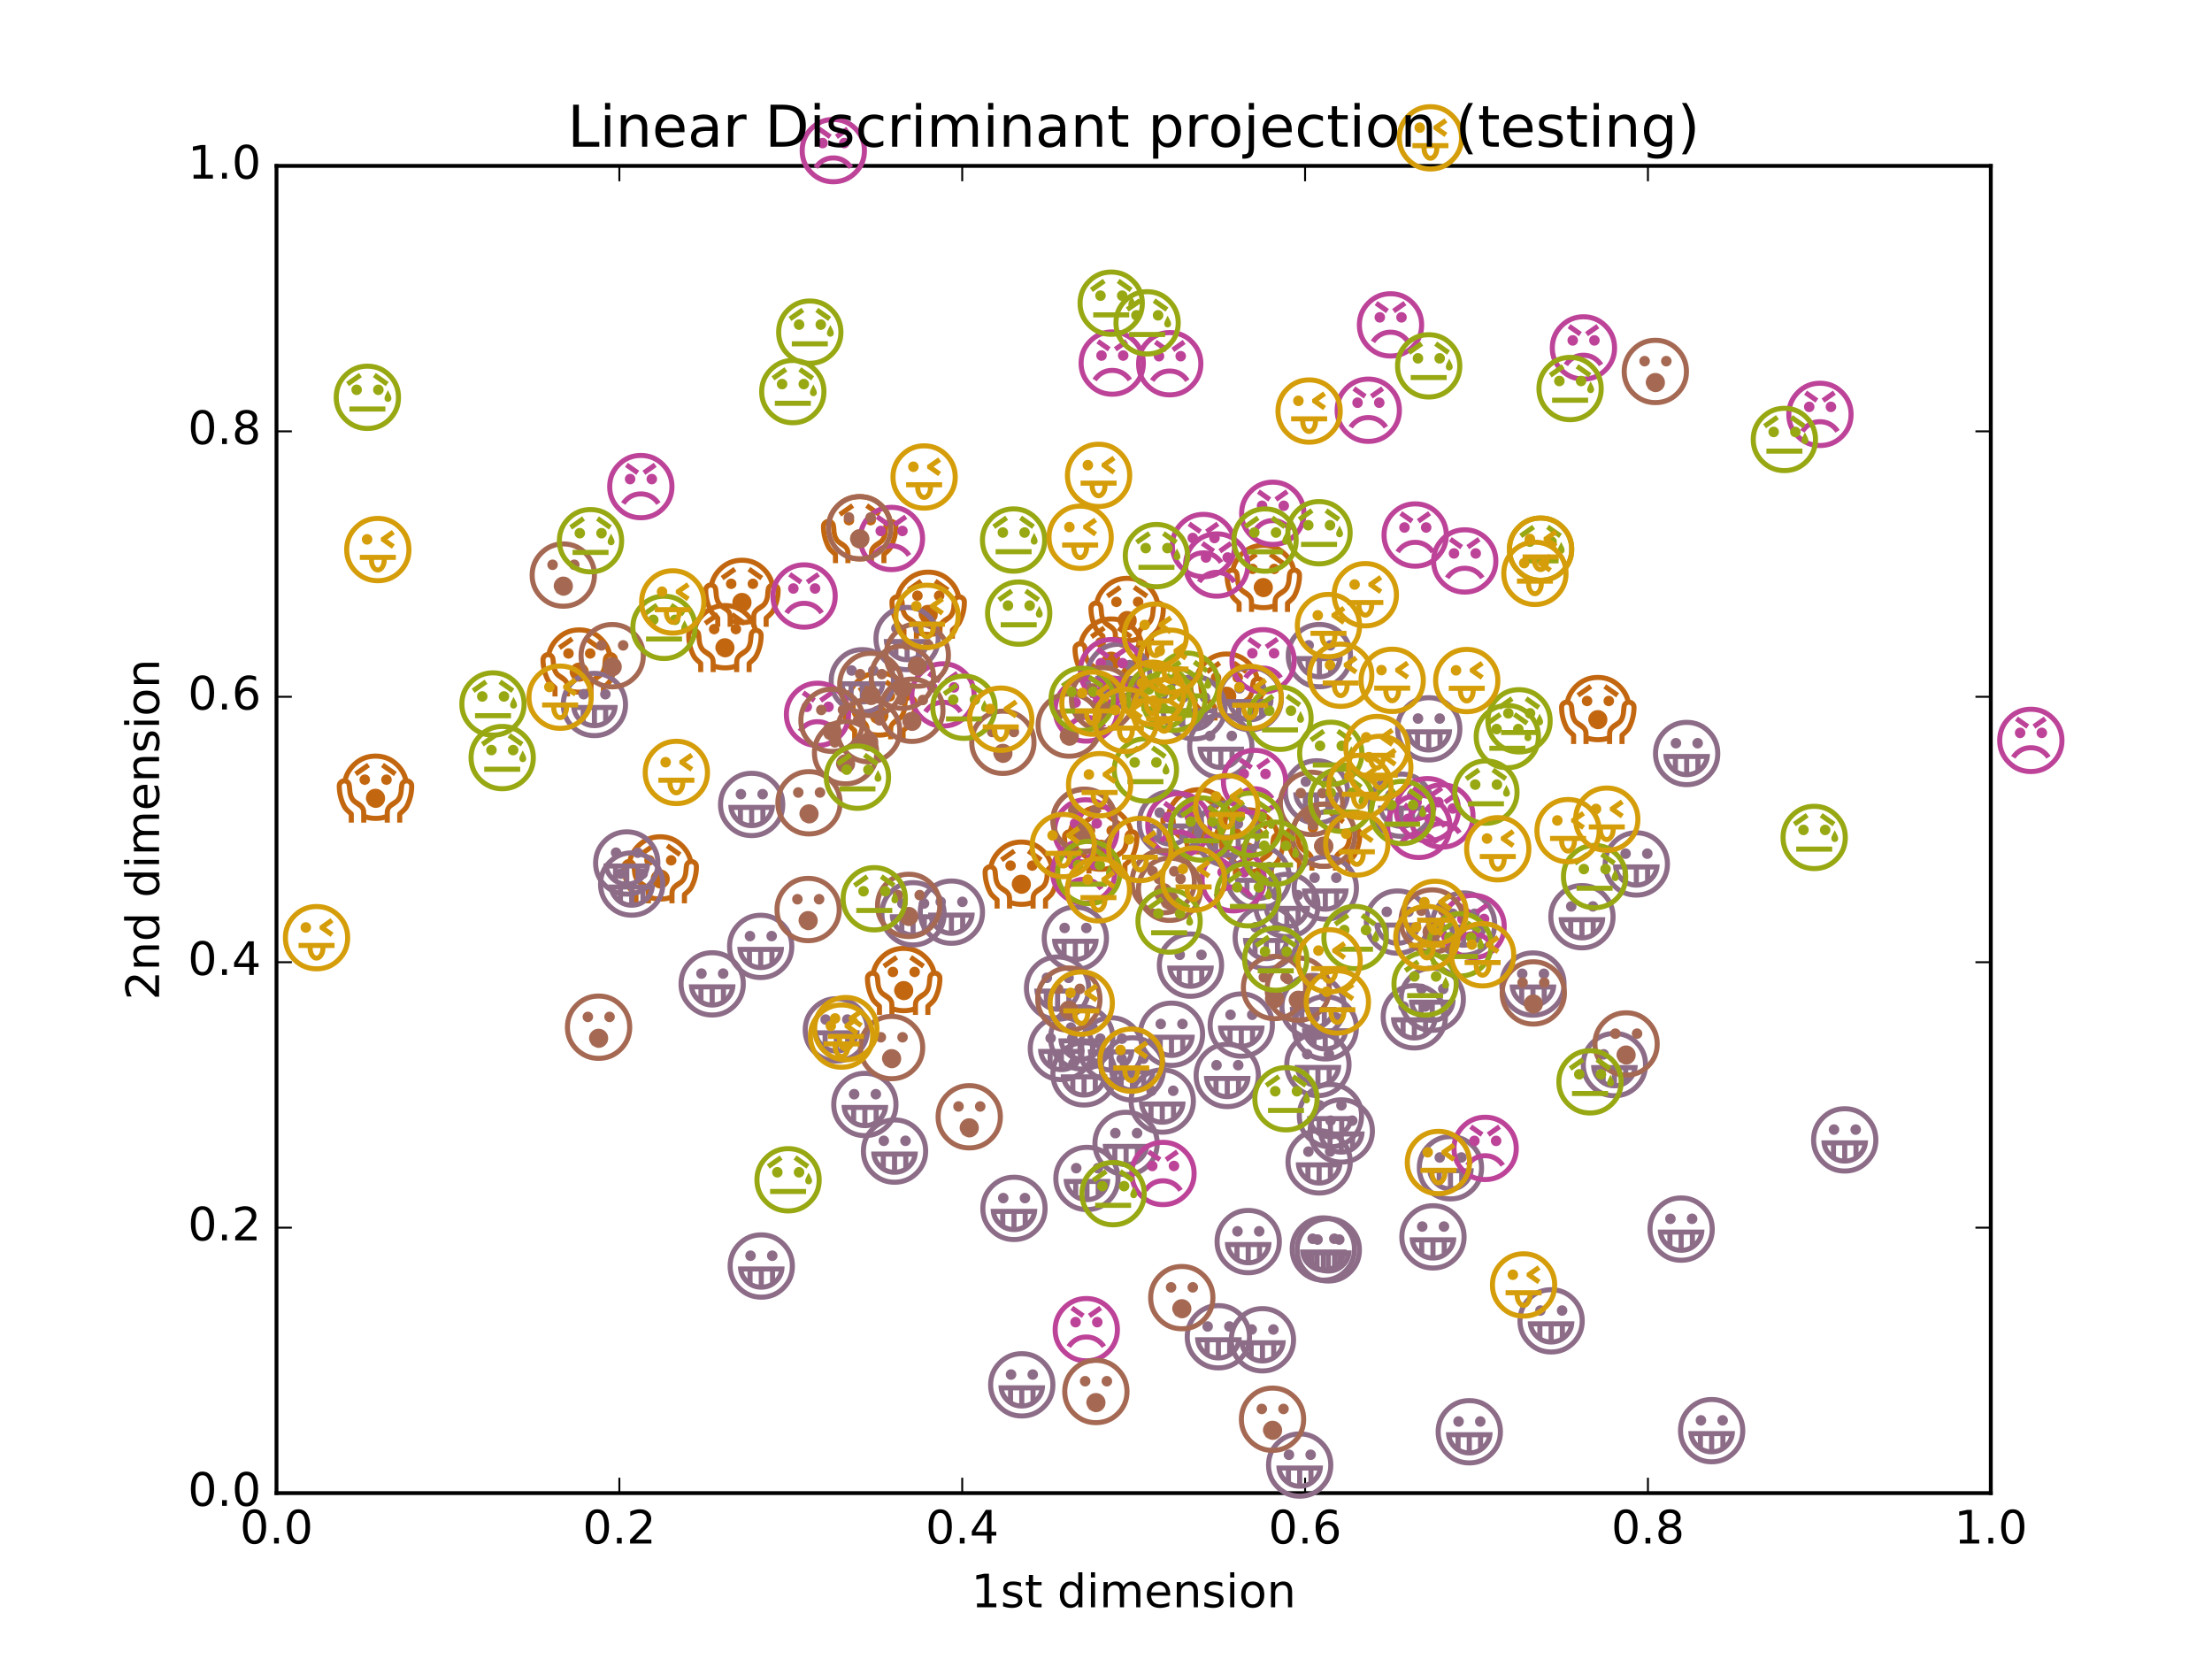<?xml version="1.0" encoding="utf-8" standalone="no"?>
<!DOCTYPE svg PUBLIC "-//W3C//DTD SVG 1.1//EN"
  "http://www.w3.org/Graphics/SVG/1.1/DTD/svg11.dtd">
<!-- Created with matplotlib (http://matplotlib.org/) -->
<svg height="432pt" version="1.1" viewBox="0 0 576 432" width="576pt" xmlns="http://www.w3.org/2000/svg" xmlns:xlink="http://www.w3.org/1999/xlink">
 <defs>
  <style type="text/css">
*{stroke-linecap:butt;stroke-linejoin:round;stroke-miterlimit:100000;}
  </style>
 </defs>
 <g id="figure_1">
  <g id="patch_1">
   <path d="M 0 432 
L 576 432 
L 576 0 
L 0 0 
z
" style="fill:#ffffff;"/>
  </g>
  <g id="axes_1">
   <g id="patch_2">
    <path d="M 72 388.8 
L 518.4 388.8 
L 518.4 43.2 
L 72 43.2 
z
" style="fill:#ffffff;"/>
   </g>
   <g id="patch_3">
    <path d="M 72 43.2 
L 518.4 43.2 
" style="fill:none;stroke:#000000;stroke-linecap:square;stroke-linejoin:miter;"/>
   </g>
   <g id="patch_4">
    <path d="M 72 388.8 
L 518.4 388.8 
" style="fill:none;stroke:#000000;stroke-linecap:square;stroke-linejoin:miter;"/>
   </g>
   <g id="patch_5">
    <path d="M 72 388.8 
L 72 43.2 
" style="fill:none;stroke:#000000;stroke-linecap:square;stroke-linejoin:miter;"/>
   </g>
   <g id="patch_6">
    <path d="M 518.4 388.8 
L 518.4 43.2 
" style="fill:none;stroke:#000000;stroke-linecap:square;stroke-linejoin:miter;"/>
   </g>
   <g id="matplotlib.axis_1">
    <g id="xtick_1">
     <g id="line2d_1">
      <defs>
       <path d="M 0 0 
L 0 -4 
" id="m7f9610da61" style="stroke:#000000;stroke-width:0.5;"/>
      </defs>
      <g>
       <use style="stroke:#000000;stroke-width:0.5;" x="72.0" xlink:href="#m7f9610da61" y="388.8"/>
      </g>
     </g>
     <g id="line2d_2">
      <defs>
       <path d="M 0 0 
L 0 4 
" id="m30bafa3fe7" style="stroke:#000000;stroke-width:0.5;"/>
      </defs>
      <g>
       <use style="stroke:#000000;stroke-width:0.5;" x="72.0" xlink:href="#m30bafa3fe7" y="43.2"/>
      </g>
     </g>
     <g id="text_1">
      <!-- 0.0 -->
      <defs>
       <path d="M 31.781 66.406 
Q 24.172 66.406 20.328 58.906 
Q 16.5 51.422 16.5 36.375 
Q 16.5 21.391 20.328 13.891 
Q 24.172 6.391 31.781 6.391 
Q 39.453 6.391 43.281 13.891 
Q 47.125 21.391 47.125 36.375 
Q 47.125 51.422 43.281 58.906 
Q 39.453 66.406 31.781 66.406 
M 31.781 74.219 
Q 44.047 74.219 50.516 64.516 
Q 56.984 54.828 56.984 36.375 
Q 56.984 17.969 50.516 8.266 
Q 44.047 -1.422 31.781 -1.422 
Q 19.531 -1.422 13.062 8.266 
Q 6.594 17.969 6.594 36.375 
Q 6.594 54.828 13.062 64.516 
Q 19.531 74.219 31.781 74.219 
" id="DejaVuSans-30"/>
       <path d="M 10.688 12.406 
L 21 12.406 
L 21 0 
L 10.688 0 
z
" id="DejaVuSans-2e"/>
      </defs>
      <g transform="translate(62.458 401.918)scale(0.12 -0.12)">
       <use xlink:href="#DejaVuSans-30"/>
       <use x="63.623" xlink:href="#DejaVuSans-2e"/>
       <use x="95.41" xlink:href="#DejaVuSans-30"/>
      </g>
     </g>
    </g>
    <g id="xtick_2">
     <g id="line2d_3">
      <g>
       <use style="stroke:#000000;stroke-width:0.5;" x="161.28" xlink:href="#m7f9610da61" y="388.8"/>
      </g>
     </g>
     <g id="line2d_4">
      <g>
       <use style="stroke:#000000;stroke-width:0.5;" x="161.28" xlink:href="#m30bafa3fe7" y="43.2"/>
      </g>
     </g>
     <g id="text_2">
      <!-- 0.2 -->
      <defs>
       <path d="M 19.188 8.297 
L 53.609 8.297 
L 53.609 0 
L 7.328 0 
L 7.328 8.297 
Q 12.938 14.109 22.625 23.891 
Q 32.328 33.688 34.812 36.531 
Q 39.547 41.844 41.422 45.531 
Q 43.312 49.219 43.312 52.781 
Q 43.312 58.594 39.234 62.25 
Q 35.156 65.922 28.609 65.922 
Q 23.969 65.922 18.812 64.312 
Q 13.672 62.703 7.812 59.422 
L 7.812 69.391 
Q 13.766 71.781 18.938 73 
Q 24.125 74.219 28.422 74.219 
Q 39.75 74.219 46.484 68.547 
Q 53.219 62.891 53.219 53.422 
Q 53.219 48.922 51.531 44.891 
Q 49.859 40.875 45.406 35.406 
Q 44.188 33.984 37.641 27.219 
Q 31.109 20.453 19.188 8.297 
" id="DejaVuSans-32"/>
      </defs>
      <g transform="translate(151.738 401.918)scale(0.12 -0.12)">
       <use xlink:href="#DejaVuSans-30"/>
       <use x="63.623" xlink:href="#DejaVuSans-2e"/>
       <use x="95.41" xlink:href="#DejaVuSans-32"/>
      </g>
     </g>
    </g>
    <g id="xtick_3">
     <g id="line2d_5">
      <g>
       <use style="stroke:#000000;stroke-width:0.5;" x="250.56" xlink:href="#m7f9610da61" y="388.8"/>
      </g>
     </g>
     <g id="line2d_6">
      <g>
       <use style="stroke:#000000;stroke-width:0.5;" x="250.56" xlink:href="#m30bafa3fe7" y="43.2"/>
      </g>
     </g>
     <g id="text_3">
      <!-- 0.4 -->
      <defs>
       <path d="M 37.797 64.312 
L 12.891 25.391 
L 37.797 25.391 
z
M 35.203 72.906 
L 47.609 72.906 
L 47.609 25.391 
L 58.016 25.391 
L 58.016 17.188 
L 47.609 17.188 
L 47.609 0 
L 37.797 0 
L 37.797 17.188 
L 4.891 17.188 
L 4.891 26.703 
z
" id="DejaVuSans-34"/>
      </defs>
      <g transform="translate(241.018 401.918)scale(0.12 -0.12)">
       <use xlink:href="#DejaVuSans-30"/>
       <use x="63.623" xlink:href="#DejaVuSans-2e"/>
       <use x="95.41" xlink:href="#DejaVuSans-34"/>
      </g>
     </g>
    </g>
    <g id="xtick_4">
     <g id="line2d_7">
      <g>
       <use style="stroke:#000000;stroke-width:0.5;" x="339.84" xlink:href="#m7f9610da61" y="388.8"/>
      </g>
     </g>
     <g id="line2d_8">
      <g>
       <use style="stroke:#000000;stroke-width:0.5;" x="339.84" xlink:href="#m30bafa3fe7" y="43.2"/>
      </g>
     </g>
     <g id="text_4">
      <!-- 0.6 -->
      <defs>
       <path d="M 33.016 40.375 
Q 26.375 40.375 22.484 35.828 
Q 18.609 31.297 18.609 23.391 
Q 18.609 15.531 22.484 10.953 
Q 26.375 6.391 33.016 6.391 
Q 39.656 6.391 43.531 10.953 
Q 47.406 15.531 47.406 23.391 
Q 47.406 31.297 43.531 35.828 
Q 39.656 40.375 33.016 40.375 
M 52.594 71.297 
L 52.594 62.312 
Q 48.875 64.062 45.094 64.984 
Q 41.312 65.922 37.594 65.922 
Q 27.828 65.922 22.672 59.328 
Q 17.531 52.734 16.797 39.406 
Q 19.672 43.656 24.016 45.922 
Q 28.375 48.188 33.594 48.188 
Q 44.578 48.188 50.953 41.516 
Q 57.328 34.859 57.328 23.391 
Q 57.328 12.156 50.688 5.359 
Q 44.047 -1.422 33.016 -1.422 
Q 20.359 -1.422 13.672 8.266 
Q 6.984 17.969 6.984 36.375 
Q 6.984 53.656 15.188 63.938 
Q 23.391 74.219 37.203 74.219 
Q 40.922 74.219 44.703 73.484 
Q 48.484 72.75 52.594 71.297 
" id="DejaVuSans-36"/>
      </defs>
      <g transform="translate(330.298 401.918)scale(0.12 -0.12)">
       <use xlink:href="#DejaVuSans-30"/>
       <use x="63.623" xlink:href="#DejaVuSans-2e"/>
       <use x="95.41" xlink:href="#DejaVuSans-36"/>
      </g>
     </g>
    </g>
    <g id="xtick_5">
     <g id="line2d_9">
      <g>
       <use style="stroke:#000000;stroke-width:0.5;" x="429.12" xlink:href="#m7f9610da61" y="388.8"/>
      </g>
     </g>
     <g id="line2d_10">
      <g>
       <use style="stroke:#000000;stroke-width:0.5;" x="429.12" xlink:href="#m30bafa3fe7" y="43.2"/>
      </g>
     </g>
     <g id="text_5">
      <!-- 0.8 -->
      <defs>
       <path d="M 31.781 34.625 
Q 24.75 34.625 20.719 30.859 
Q 16.703 27.094 16.703 20.516 
Q 16.703 13.922 20.719 10.156 
Q 24.75 6.391 31.781 6.391 
Q 38.812 6.391 42.859 10.172 
Q 46.922 13.969 46.922 20.516 
Q 46.922 27.094 42.891 30.859 
Q 38.875 34.625 31.781 34.625 
M 21.922 38.812 
Q 15.578 40.375 12.031 44.719 
Q 8.5 49.078 8.5 55.328 
Q 8.5 64.062 14.719 69.141 
Q 20.953 74.219 31.781 74.219 
Q 42.672 74.219 48.875 69.141 
Q 55.078 64.062 55.078 55.328 
Q 55.078 49.078 51.531 44.719 
Q 48 40.375 41.703 38.812 
Q 48.828 37.156 52.797 32.312 
Q 56.781 27.484 56.781 20.516 
Q 56.781 9.906 50.312 4.234 
Q 43.844 -1.422 31.781 -1.422 
Q 19.734 -1.422 13.25 4.234 
Q 6.781 9.906 6.781 20.516 
Q 6.781 27.484 10.781 32.312 
Q 14.797 37.156 21.922 38.812 
M 18.312 54.391 
Q 18.312 48.734 21.844 45.562 
Q 25.391 42.391 31.781 42.391 
Q 38.141 42.391 41.719 45.562 
Q 45.312 48.734 45.312 54.391 
Q 45.312 60.062 41.719 63.234 
Q 38.141 66.406 31.781 66.406 
Q 25.391 66.406 21.844 63.234 
Q 18.312 60.062 18.312 54.391 
" id="DejaVuSans-38"/>
      </defs>
      <g transform="translate(419.578 401.918)scale(0.12 -0.12)">
       <use xlink:href="#DejaVuSans-30"/>
       <use x="63.623" xlink:href="#DejaVuSans-2e"/>
       <use x="95.41" xlink:href="#DejaVuSans-38"/>
      </g>
     </g>
    </g>
    <g id="xtick_6">
     <g id="line2d_11">
      <g>
       <use style="stroke:#000000;stroke-width:0.5;" x="518.4" xlink:href="#m7f9610da61" y="388.8"/>
      </g>
     </g>
     <g id="line2d_12">
      <g>
       <use style="stroke:#000000;stroke-width:0.5;" x="518.4" xlink:href="#m30bafa3fe7" y="43.2"/>
      </g>
     </g>
     <g id="text_6">
      <!-- 1.0 -->
      <defs>
       <path d="M 12.406 8.297 
L 28.516 8.297 
L 28.516 63.922 
L 10.984 60.406 
L 10.984 69.391 
L 28.422 72.906 
L 38.281 72.906 
L 38.281 8.297 
L 54.391 8.297 
L 54.391 0 
L 12.406 0 
z
" id="DejaVuSans-31"/>
      </defs>
      <g transform="translate(508.858 401.918)scale(0.12 -0.12)">
       <use xlink:href="#DejaVuSans-31"/>
       <use x="63.623" xlink:href="#DejaVuSans-2e"/>
       <use x="95.41" xlink:href="#DejaVuSans-30"/>
      </g>
     </g>
    </g>
    <g id="text_7">
     <!-- 1st dimension -->
     <defs>
      <path d="M 18.312 70.219 
L 18.312 54.688 
L 36.812 54.688 
L 36.812 47.703 
L 18.312 47.703 
L 18.312 18.016 
Q 18.312 11.328 20.141 9.422 
Q 21.969 7.516 27.594 7.516 
L 36.812 7.516 
L 36.812 0 
L 27.594 0 
Q 17.188 0 13.234 3.875 
Q 9.281 7.766 9.281 18.016 
L 9.281 47.703 
L 2.688 47.703 
L 2.688 54.688 
L 9.281 54.688 
L 9.281 70.219 
z
" id="DejaVuSans-74"/>
      <path d="M 52 44.188 
Q 55.375 50.25 60.062 53.125 
Q 64.75 56 71.094 56 
Q 79.641 56 84.281 50.016 
Q 88.922 44.047 88.922 33.016 
L 88.922 0 
L 79.891 0 
L 79.891 32.719 
Q 79.891 40.578 77.094 44.375 
Q 74.312 48.188 68.609 48.188 
Q 61.625 48.188 57.562 43.547 
Q 53.516 38.922 53.516 30.906 
L 53.516 0 
L 44.484 0 
L 44.484 32.719 
Q 44.484 40.625 41.703 44.406 
Q 38.922 48.188 33.109 48.188 
Q 26.219 48.188 22.156 43.531 
Q 18.109 38.875 18.109 30.906 
L 18.109 0 
L 9.078 0 
L 9.078 54.688 
L 18.109 54.688 
L 18.109 46.188 
Q 21.188 51.219 25.484 53.609 
Q 29.781 56 35.688 56 
Q 41.656 56 45.828 52.969 
Q 50 49.953 52 44.188 
" id="DejaVuSans-6d"/>
      <path d="M 45.406 46.391 
L 45.406 75.984 
L 54.391 75.984 
L 54.391 0 
L 45.406 0 
L 45.406 8.203 
Q 42.578 3.328 38.25 0.953 
Q 33.938 -1.422 27.875 -1.422 
Q 17.969 -1.422 11.734 6.484 
Q 5.516 14.406 5.516 27.297 
Q 5.516 40.188 11.734 48.094 
Q 17.969 56 27.875 56 
Q 33.938 56 38.25 53.625 
Q 42.578 51.266 45.406 46.391 
M 14.797 27.297 
Q 14.797 17.391 18.875 11.75 
Q 22.953 6.109 30.078 6.109 
Q 37.203 6.109 41.297 11.75 
Q 45.406 17.391 45.406 27.297 
Q 45.406 37.203 41.297 42.844 
Q 37.203 48.484 30.078 48.484 
Q 22.953 48.484 18.875 42.844 
Q 14.797 37.203 14.797 27.297 
" id="DejaVuSans-64"/>
      <path d="M 9.422 54.688 
L 18.406 54.688 
L 18.406 0 
L 9.422 0 
z
M 9.422 75.984 
L 18.406 75.984 
L 18.406 64.594 
L 9.422 64.594 
z
" id="DejaVuSans-69"/>
      <path d="M 30.609 48.391 
Q 23.391 48.391 19.188 42.75 
Q 14.984 37.109 14.984 27.297 
Q 14.984 17.484 19.156 11.844 
Q 23.344 6.203 30.609 6.203 
Q 37.797 6.203 41.984 11.859 
Q 46.188 17.531 46.188 27.297 
Q 46.188 37.016 41.984 42.703 
Q 37.797 48.391 30.609 48.391 
M 30.609 56 
Q 42.328 56 49.016 48.375 
Q 55.719 40.766 55.719 27.297 
Q 55.719 13.875 49.016 6.219 
Q 42.328 -1.422 30.609 -1.422 
Q 18.844 -1.422 12.172 6.219 
Q 5.516 13.875 5.516 27.297 
Q 5.516 40.766 12.172 48.375 
Q 18.844 56 30.609 56 
" id="DejaVuSans-6f"/>
      <path d="M 56.203 29.594 
L 56.203 25.203 
L 14.891 25.203 
Q 15.484 15.922 20.484 11.062 
Q 25.484 6.203 34.422 6.203 
Q 39.594 6.203 44.453 7.469 
Q 49.312 8.734 54.109 11.281 
L 54.109 2.781 
Q 49.266 0.734 44.188 -0.344 
Q 39.109 -1.422 33.891 -1.422 
Q 20.797 -1.422 13.156 6.188 
Q 5.516 13.812 5.516 26.812 
Q 5.516 40.234 12.766 48.109 
Q 20.016 56 32.328 56 
Q 43.359 56 49.781 48.891 
Q 56.203 41.797 56.203 29.594 
M 47.219 32.234 
Q 47.125 39.594 43.094 43.984 
Q 39.062 48.391 32.422 48.391 
Q 24.906 48.391 20.391 44.141 
Q 15.875 39.891 15.188 32.172 
z
" id="DejaVuSans-65"/>
      <path d="M 54.891 33.016 
L 54.891 0 
L 45.906 0 
L 45.906 32.719 
Q 45.906 40.484 42.875 44.328 
Q 39.844 48.188 33.797 48.188 
Q 26.516 48.188 22.312 43.547 
Q 18.109 38.922 18.109 30.906 
L 18.109 0 
L 9.078 0 
L 9.078 54.688 
L 18.109 54.688 
L 18.109 46.188 
Q 21.344 51.125 25.703 53.562 
Q 30.078 56 35.797 56 
Q 45.219 56 50.047 50.172 
Q 54.891 44.344 54.891 33.016 
" id="DejaVuSans-6e"/>
      <path d="M 44.281 53.078 
L 44.281 44.578 
Q 40.484 46.531 36.375 47.5 
Q 32.281 48.484 27.875 48.484 
Q 21.188 48.484 17.844 46.438 
Q 14.5 44.391 14.5 40.281 
Q 14.5 37.156 16.891 35.375 
Q 19.281 33.594 26.516 31.984 
L 29.594 31.297 
Q 39.156 29.25 43.188 25.516 
Q 47.219 21.781 47.219 15.094 
Q 47.219 7.469 41.188 3.016 
Q 35.156 -1.422 24.609 -1.422 
Q 20.219 -1.422 15.453 -0.562 
Q 10.688 0.297 5.422 2 
L 5.422 11.281 
Q 10.406 8.688 15.234 7.391 
Q 20.062 6.109 24.812 6.109 
Q 31.156 6.109 34.562 8.281 
Q 37.984 10.453 37.984 14.406 
Q 37.984 18.062 35.516 20.016 
Q 33.062 21.969 24.703 23.781 
L 21.578 24.516 
Q 13.234 26.266 9.516 29.906 
Q 5.812 33.547 5.812 39.891 
Q 5.812 47.609 11.281 51.797 
Q 16.75 56 26.812 56 
Q 31.781 56 36.172 55.266 
Q 40.578 54.547 44.281 53.078 
" id="DejaVuSans-73"/>
      <path id="DejaVuSans-20"/>
     </defs>
     <g transform="translate(252.917 418.532)scale(0.12 -0.12)">
      <use xlink:href="#DejaVuSans-31"/>
      <use x="63.623" xlink:href="#DejaVuSans-73"/>
      <use x="115.723" xlink:href="#DejaVuSans-74"/>
      <use x="154.932" xlink:href="#DejaVuSans-20"/>
      <use x="186.719" xlink:href="#DejaVuSans-64"/>
      <use x="250.195" xlink:href="#DejaVuSans-69"/>
      <use x="277.979" xlink:href="#DejaVuSans-6d"/>
      <use x="375.391" xlink:href="#DejaVuSans-65"/>
      <use x="436.914" xlink:href="#DejaVuSans-6e"/>
      <use x="500.293" xlink:href="#DejaVuSans-73"/>
      <use x="552.393" xlink:href="#DejaVuSans-69"/>
      <use x="580.176" xlink:href="#DejaVuSans-6f"/>
      <use x="641.357" xlink:href="#DejaVuSans-6e"/>
     </g>
    </g>
   </g>
   <g id="matplotlib.axis_2">
    <g id="ytick_1">
     <g id="line2d_13">
      <defs>
       <path d="M 0 0 
L 4 0 
" id="m7437c454ac" style="stroke:#000000;stroke-width:0.5;"/>
      </defs>
      <g>
       <use style="stroke:#000000;stroke-width:0.5;" x="72.0" xlink:href="#m7437c454ac" y="388.8"/>
      </g>
     </g>
     <g id="line2d_14">
      <defs>
       <path d="M 0 0 
L -4 0 
" id="mf2a5e630af" style="stroke:#000000;stroke-width:0.5;"/>
      </defs>
      <g>
       <use style="stroke:#000000;stroke-width:0.5;" x="518.4" xlink:href="#mf2a5e630af" y="388.8"/>
      </g>
     </g>
     <g id="text_8">
      <!-- 0.0 -->
      <g transform="translate(48.916 392.111)scale(0.12 -0.12)">
       <use xlink:href="#DejaVuSans-30"/>
       <use x="63.623" xlink:href="#DejaVuSans-2e"/>
       <use x="95.41" xlink:href="#DejaVuSans-30"/>
      </g>
     </g>
    </g>
    <g id="ytick_2">
     <g id="line2d_15">
      <g>
       <use style="stroke:#000000;stroke-width:0.5;" x="72.0" xlink:href="#m7437c454ac" y="319.68"/>
      </g>
     </g>
     <g id="line2d_16">
      <g>
       <use style="stroke:#000000;stroke-width:0.5;" x="518.4" xlink:href="#mf2a5e630af" y="319.68"/>
      </g>
     </g>
     <g id="text_9">
      <!-- 0.2 -->
      <g transform="translate(48.916 322.991)scale(0.12 -0.12)">
       <use xlink:href="#DejaVuSans-30"/>
       <use x="63.623" xlink:href="#DejaVuSans-2e"/>
       <use x="95.41" xlink:href="#DejaVuSans-32"/>
      </g>
     </g>
    </g>
    <g id="ytick_3">
     <g id="line2d_17">
      <g>
       <use style="stroke:#000000;stroke-width:0.5;" x="72.0" xlink:href="#m7437c454ac" y="250.56"/>
      </g>
     </g>
     <g id="line2d_18">
      <g>
       <use style="stroke:#000000;stroke-width:0.5;" x="518.4" xlink:href="#mf2a5e630af" y="250.56"/>
      </g>
     </g>
     <g id="text_10">
      <!-- 0.4 -->
      <g transform="translate(48.916 253.871)scale(0.12 -0.12)">
       <use xlink:href="#DejaVuSans-30"/>
       <use x="63.623" xlink:href="#DejaVuSans-2e"/>
       <use x="95.41" xlink:href="#DejaVuSans-34"/>
      </g>
     </g>
    </g>
    <g id="ytick_4">
     <g id="line2d_19">
      <g>
       <use style="stroke:#000000;stroke-width:0.5;" x="72.0" xlink:href="#m7437c454ac" y="181.44"/>
      </g>
     </g>
     <g id="line2d_20">
      <g>
       <use style="stroke:#000000;stroke-width:0.5;" x="518.4" xlink:href="#mf2a5e630af" y="181.44"/>
      </g>
     </g>
     <g id="text_11">
      <!-- 0.6 -->
      <g transform="translate(48.916 184.751)scale(0.12 -0.12)">
       <use xlink:href="#DejaVuSans-30"/>
       <use x="63.623" xlink:href="#DejaVuSans-2e"/>
       <use x="95.41" xlink:href="#DejaVuSans-36"/>
      </g>
     </g>
    </g>
    <g id="ytick_5">
     <g id="line2d_21">
      <g>
       <use style="stroke:#000000;stroke-width:0.5;" x="72.0" xlink:href="#m7437c454ac" y="112.32"/>
      </g>
     </g>
     <g id="line2d_22">
      <g>
       <use style="stroke:#000000;stroke-width:0.5;" x="518.4" xlink:href="#mf2a5e630af" y="112.32"/>
      </g>
     </g>
     <g id="text_12">
      <!-- 0.8 -->
      <g transform="translate(48.916 115.631)scale(0.12 -0.12)">
       <use xlink:href="#DejaVuSans-30"/>
       <use x="63.623" xlink:href="#DejaVuSans-2e"/>
       <use x="95.41" xlink:href="#DejaVuSans-38"/>
      </g>
     </g>
    </g>
    <g id="ytick_6">
     <g id="line2d_23">
      <g>
       <use style="stroke:#000000;stroke-width:0.5;" x="72.0" xlink:href="#m7437c454ac" y="43.2"/>
      </g>
     </g>
     <g id="line2d_24">
      <g>
       <use style="stroke:#000000;stroke-width:0.5;" x="518.4" xlink:href="#mf2a5e630af" y="43.2"/>
      </g>
     </g>
     <g id="text_13">
      <!-- 1.0 -->
      <g transform="translate(48.916 46.511)scale(0.12 -0.12)">
       <use xlink:href="#DejaVuSans-31"/>
       <use x="63.623" xlink:href="#DejaVuSans-2e"/>
       <use x="95.41" xlink:href="#DejaVuSans-30"/>
      </g>
     </g>
    </g>
    <g id="text_14">
     <!-- 2nd dimension -->
     <g transform="translate(41.421 260.417)rotate(-90.0)scale(0.12 -0.12)">
      <use xlink:href="#DejaVuSans-32"/>
      <use x="63.623" xlink:href="#DejaVuSans-6e"/>
      <use x="127.002" xlink:href="#DejaVuSans-64"/>
      <use x="190.479" xlink:href="#DejaVuSans-20"/>
      <use x="222.266" xlink:href="#DejaVuSans-64"/>
      <use x="285.742" xlink:href="#DejaVuSans-69"/>
      <use x="313.525" xlink:href="#DejaVuSans-6d"/>
      <use x="410.938" xlink:href="#DejaVuSans-65"/>
      <use x="472.461" xlink:href="#DejaVuSans-6e"/>
      <use x="535.84" xlink:href="#DejaVuSans-73"/>
      <use x="587.939" xlink:href="#DejaVuSans-69"/>
      <use x="615.723" xlink:href="#DejaVuSans-6f"/>
      <use x="676.904" xlink:href="#DejaVuSans-6e"/>
     </g>
    </g>
   </g>
   <g id="text_15">
    <!-- 😱 -->
    <defs>
     <path d="M 69.234 39.453 
Q 63.531 39.453 61.547 41.469 
Q 59.578 43.5 59.578 46.359 
Q 59.578 49.219 61.578 51.188 
Q 63.578 53.172 66.406 53.172 
Q 69.234 53.172 71.266 51.188 
Q 73.297 49.219 73.297 46.359 
Q 73.297 43.5 71.266 41.469 
Q 69.234 39.453 63.531 39.453 
M 41.016 39.453 
Q 35.297 39.453 33.312 41.469 
Q 31.344 43.5 31.344 46.359 
Q 31.344 49.219 33.312 51.188 
Q 35.297 53.172 38.156 53.172 
Q 41.016 53.172 43.016 51.188 
Q 45.016 49.219 45.016 46.328 
Q 45.016 43.453 43.016 41.453 
Q 41.016 39.453 35.297 39.453 
M 28.172 51.078 
L 24.422 56.453 
L 41.219 68.219 
L 44.969 62.797 
z
M 76.125 51.078 
L 59.328 62.797 
L 63.094 68.219 
L 79.891 56.453 
z
M 46.969 9.578 
Q 39.656 16.891 39.656 22.062 
Q 39.656 27.25 43.312 30.906 
Q 46.969 34.578 52.141 34.578 
Q 57.328 34.578 60.984 30.906 
Q 64.656 27.25 64.656 22.062 
Q 64.656 16.891 60.984 13.234 
Q 57.328 9.578 52.141 9.578 
Q 46.969 9.578 39.656 16.891 
M 17.328 -9.578 
L 17.328 0.344 
Q 13.812 3.375 11.719 5.594 
Q 9.625 7.812 8.453 10.203 
Q 1.703 23.828 1.703 38.234 
Q 1.703 42.281 4.234 44.891 
Q 6.781 47.516 9.766 48 
Q 12.641 58.891 21.141 67.484 
Q 33.984 80.375 52.172 80.375 
Q 70.359 80.375 83.156 67.484 
Q 91.656 58.938 94.531 48 
Q 97.516 47.516 100.047 44.891 
Q 102.594 42.281 102.594 38.234 
Q 102.594 23.828 95.844 10.203 
Q 94.672 7.812 92.578 5.594 
Q 90.484 3.375 86.969 0.344 
L 86.969 -9.578 
L 80.375 -9.578 
L 80.375 1.703 
Q 80.375 3.469 82.234 4.984 
Q 88.531 10.359 89.938 13.141 
Q 95.906 24.859 96 38.234 
Q 96 39.594 95.047 40.562 
Q 94.094 41.547 92.672 41.547 
Q 91.266 41.547 90.359 40.688 
Q 89.453 39.844 89.156 34.516 
Q 88.484 22.656 83.344 17.141 
Q 81.344 14.984 78.609 13.188 
L 74.031 10.062 
Q 72.125 8.688 71.453 7.219 
Q 70.797 5.766 70.797 2.688 
L 70.797 -9.578 
L 64.156 -9.578 
L 64.156 -5.859 
Q 58.797 -7.328 52.422 -7.328 
Q 46.047 -7.328 40.141 -5.766 
L 40.141 -9.578 
L 33.5 -9.578 
L 33.5 2.688 
Q 33.5 5.766 32.828 7.219 
Q 32.172 8.688 30.281 10.062 
L 25.688 13.188 
Q 22.953 14.984 20.953 17.141 
Q 15.828 22.656 15.141 34.516 
Q 14.844 39.844 13.938 40.688 
Q 13.031 41.547 11.609 41.547 
Q 10.203 41.547 9.25 40.562 
Q 8.297 39.594 8.297 38.234 
Q 8.406 24.859 14.359 13.141 
Q 15.766 10.359 22.078 4.984 
Q 23.922 3.469 23.922 1.703 
L 23.922 -9.578 
z
M 40.141 1.125 
Q 45.953 -0.734 52.422 -0.734 
Q 58.891 -0.734 64.156 1.078 
L 64.156 2.688 
Q 64.156 7.031 65.484 9.906 
Q 67.828 14.844 74.906 19.047 
Q 77.641 20.703 78.469 21.625 
Q 81.391 24.953 82.234 30.812 
Q 82.328 31.547 82.516 34.812 
Q 82.719 38.094 83.297 40.828 
Q 83.891 43.453 86.375 45.797 
Q 87.109 46.484 87.938 46.969 
Q 85.5 55.812 78.516 62.844 
Q 67.672 73.781 52.188 73.781 
Q 36.719 73.781 25.781 62.844 
Q 18.797 55.859 16.312 47.016 
Q 17.188 46.484 17.922 45.797 
Q 20.406 43.453 20.984 40.766 
Q 21.578 38.094 21.766 34.812 
Q 21.969 31.547 22.078 30.812 
Q 22.906 24.953 25.828 21.625 
Q 26.656 20.703 29.391 19.047 
Q 36.469 14.844 38.812 9.906 
Q 40.141 7.031 40.141 2.688 
z
" id="DejaVuSans-Bold-1f631"/>
    </defs>
    <g style="fill:#c26710;" transform="translate(182.768 161.298)scale(0.2 -0.2)">
     <use xlink:href="#DejaVuSans-Bold-1f631"/>
    </g>
   </g>
   <g id="text_16">
    <!-- 😱 -->
    <g style="fill:#c26710;" transform="translate(213.431 144.733)scale(0.2 -0.2)">
     <use xlink:href="#DejaVuSans-Bold-1f631"/>
    </g>
   </g>
   <g id="text_17">
    <!-- 😱 -->
    <g style="fill:#c26710;" transform="translate(309.009 185.712)scale(0.2 -0.2)">
     <use xlink:href="#DejaVuSans-Bold-1f631"/>
    </g>
   </g>
   <g id="text_18">
    <!-- 😱 -->
    <g style="fill:#c26710;" transform="translate(255.518 234.677)scale(0.2 -0.2)">
     <use xlink:href="#DejaVuSans-Bold-1f631"/>
    </g>
   </g>
   <g id="text_19">
    <!-- 😱 -->
    <g style="fill:#c26710;" transform="translate(178.339 173.099)scale(0.2 -0.2)">
     <use xlink:href="#DejaVuSans-Bold-1f631"/>
    </g>
   </g>
   <g id="text_20">
    <!-- 😱 -->
    <g style="fill:#c26710;" transform="translate(283.079 166.008)scale(0.2 -0.2)">
     <use xlink:href="#DejaVuSans-Bold-1f631"/>
    </g>
   </g>
   <g id="text_21">
    <!-- 😱 -->
    <g style="fill:#c26710;" transform="translate(224.885 262.37)scale(0.2 -0.2)">
     <use xlink:href="#DejaVuSans-Bold-1f631"/>
    </g>
   </g>
   <g id="text_22">
    <!-- 😱 -->
    <g style="fill:#c26710;" transform="translate(140.397 179.434)scale(0.2 -0.2)">
     <use xlink:href="#DejaVuSans-Bold-1f631"/>
    </g>
   </g>
   <g id="text_23">
    <!-- 😱 -->
    <g style="fill:#c26710;" transform="translate(278.934 176.588)scale(0.2 -0.2)">
     <use xlink:href="#DejaVuSans-Bold-1f631"/>
    </g>
   </g>
   <g id="text_24">
    <!-- 😱 -->
    <g style="fill:#c26710;" transform="translate(334.251 224.782)scale(0.2 -0.2)">
     <use xlink:href="#DejaVuSans-Bold-1f631"/>
    </g>
   </g>
   <g id="text_25">
    <!-- 😱 -->
    <g style="fill:#c26710;" transform="translate(87.348 212.299)scale(0.2 -0.2)">
     <use xlink:href="#DejaVuSans-Bold-1f631"/>
    </g>
   </g>
   <g id="text_26">
    <!-- 😱 -->
    <g style="fill:#c26710;" transform="translate(318.528 157.422)scale(0.2 -0.2)">
     <use xlink:href="#DejaVuSans-Bold-1f631"/>
    </g>
   </g>
   <g id="text_27">
    <!-- 😱 -->
    <g style="fill:#c26710;" transform="translate(301.813 221.039)scale(0.2 -0.2)">
     <use xlink:href="#DejaVuSans-Bold-1f631"/>
    </g>
   </g>
   <g id="text_28">
    <!-- 😱 -->
    <g style="fill:#c26710;" transform="translate(314.317 226.265)scale(0.2 -0.2)">
     <use xlink:href="#DejaVuSans-Bold-1f631"/>
    </g>
   </g>
   <g id="text_29">
    <!-- 😱 -->
    <g style="fill:#c26710;" transform="translate(276.196 225.553)scale(0.2 -0.2)">
     <use xlink:href="#DejaVuSans-Bold-1f631"/>
    </g>
   </g>
   <g id="text_30">
    <!-- 😱 -->
    <g style="fill:#c26710;" transform="translate(218.433 190.614)scale(0.2 -0.2)">
     <use xlink:href="#DejaVuSans-Bold-1f631"/>
    </g>
   </g>
   <g id="text_31">
    <!-- 😱 -->
    <g style="fill:#c26710;" transform="translate(161.488 233.305)scale(0.2 -0.2)">
     <use xlink:href="#DejaVuSans-Bold-1f631"/>
    </g>
   </g>
   <g id="text_32">
    <!-- 😱 -->
    <g style="fill:#c26710;" transform="translate(231.265 164.398)scale(0.2 -0.2)">
     <use xlink:href="#DejaVuSans-Bold-1f631"/>
    </g>
   </g>
   <g id="text_33">
    <!-- 😱 -->
    <g style="fill:#c26710;" transform="translate(405.635 191.813)scale(0.2 -0.2)">
     <use xlink:href="#DejaVuSans-Bold-1f631"/>
    </g>
   </g>
   <g id="text_34">
    <!-- 😀 -->
    <defs>
     <path d="M 31.344 49.953 
Q 31.344 52.828 33.312 54.797 
Q 35.297 56.781 38.188 56.781 
Q 41.016 56.781 43.016 54.797 
Q 45.016 52.828 45.016 49.953 
Q 45.016 47.125 43.016 45.094 
Q 41.016 43.062 38.188 43.062 
Q 35.297 43.062 33.312 45.094 
Q 31.344 47.125 31.344 49.953 
M 59.578 49.953 
Q 59.578 52.828 61.578 54.797 
Q 63.578 56.781 66.406 56.781 
Q 69.234 56.781 71.266 54.797 
Q 73.297 52.828 73.297 49.953 
Q 73.297 47.125 71.266 45.094 
Q 69.234 43.062 66.406 43.062 
Q 63.531 43.062 61.547 45.094 
Q 59.578 47.125 59.578 49.953 
M 14.891 36.422 
Q 14.891 21 25.797 10.125 
Q 36.719 -0.734 52.156 -0.734 
Q 67.625 -0.734 78.484 10.125 
Q 89.359 21 89.359 36.422 
Q 89.359 51.906 78.484 62.844 
Q 67.625 73.781 52.156 73.781 
Q 36.719 73.781 25.797 62.844 
Q 14.891 51.906 14.891 36.422 
M 8.297 36.422 
Q 8.297 54.641 21.141 67.5 
Q 33.984 80.375 52.156 80.375 
Q 70.359 80.375 83.156 67.5 
Q 95.953 54.641 95.953 36.422 
Q 95.953 18.266 83.156 5.469 
Q 70.359 -7.328 52.156 -7.328 
Q 33.984 -7.328 21.141 5.469 
Q 8.297 18.266 8.297 36.422 
M 21.781 35.938 
L 82.469 35.938 
Q 82.469 23.344 73.609 14.5 
Q 64.75 5.672 52.141 5.672 
Q 39.547 5.672 30.656 14.5 
Q 21.781 23.344 21.781 35.938 
M 55.469 12.453 
Q 59.766 12.984 63.484 15.047 
L 63.484 29.344 
L 55.469 29.344 
z
M 48.828 12.453 
L 48.828 29.344 
L 40.828 29.344 
L 40.828 15.047 
Q 44.531 12.984 48.828 12.453 
M 70.125 20.453 
Q 73.641 24.469 75 29.344 
L 70.125 29.344 
z
M 34.188 20.359 
L 34.188 29.344 
L 29.25 29.344 
Q 30.609 24.359 34.188 20.359 
" id="DejaVuSans-Bold-1f600"/>
    </defs>
    <g style="fill:#8d6c88;" transform="translate(214.784 294.905)scale(0.2 -0.2)">
     <use xlink:href="#DejaVuSans-Bold-1f600"/>
    </g>
   </g>
   <g id="text_35">
    <!-- 😀 -->
    <g style="fill:#8d6c88;" transform="translate(362.716 329.382)scale(0.2 -0.2)">
     <use xlink:href="#DejaVuSans-Bold-1f600"/>
    </g>
   </g>
   <g id="text_36">
    <!-- 😀 -->
    <g style="fill:#8d6c88;" transform="translate(227.331 245.252)scale(0.2 -0.2)">
     <use xlink:href="#DejaVuSans-Bold-1f600"/>
    </g>
   </g>
   <g id="text_37">
    <!-- 😀 -->
    <g style="fill:#8d6c88;" transform="translate(307.466 201.622)scale(0.2 -0.2)">
     <use xlink:href="#DejaVuSans-Bold-1f600"/>
    </g>
   </g>
   <g id="text_38">
    <!-- 😀 -->
    <g style="fill:#8d6c88;" transform="translate(309.147 287.357)scale(0.2 -0.2)">
     <use xlink:href="#DejaVuSans-Bold-1f600"/>
    </g>
   </g>
   <g id="text_39">
    <!-- 😀 -->
    <g style="fill:#8d6c88;" transform="translate(334.167 332.542)scale(0.2 -0.2)">
     <use xlink:href="#DejaVuSans-Bold-1f600"/>
    </g>
   </g>
   <g id="text_40">
    <!-- 😀 -->
    <g style="fill:#8d6c88;" transform="translate(187.807 336.974)scale(0.2 -0.2)">
     <use xlink:href="#DejaVuSans-Bold-1f600"/>
    </g>
   </g>
   <g id="text_41">
    <!-- 😀 -->
    <g style="fill:#8d6c88;" transform="translate(154.063 237.504)scale(0.2 -0.2)">
     <use xlink:href="#DejaVuSans-Bold-1f600"/>
    </g>
   </g>
   <g id="text_42">
    <!-- 😀 -->
    <g style="fill:#8d6c88;" transform="translate(362.533 267.496)scale(0.2 -0.2)">
     <use xlink:href="#DejaVuSans-Bold-1f600"/>
    </g>
   </g>
   <g id="text_43">
    <!-- 😀 -->
    <g style="fill:#8d6c88;" transform="translate(353.477 247.413)scale(0.2 -0.2)">
     <use xlink:href="#DejaVuSans-Bold-1f600"/>
    </g>
   </g>
   <g id="text_44">
    <!-- 😀 -->
    <g style="fill:#8d6c88;" transform="translate(306.838 355.395)scale(0.2 -0.2)">
     <use xlink:href="#DejaVuSans-Bold-1f600"/>
    </g>
   </g>
   <g id="text_45">
    <!-- 😀 -->
    <g style="fill:#8d6c88;" transform="translate(388.751 263.547)scale(0.2 -0.2)">
     <use xlink:href="#DejaVuSans-Bold-1f600"/>
    </g>
   </g>
   <g id="text_46">
    <!-- 😀 -->
    <g style="fill:#8d6c88;" transform="translate(370.676 247.925)scale(0.2 -0.2)">
     <use xlink:href="#DejaVuSans-Bold-1f600"/>
    </g>
   </g>
   <g id="text_47">
    <!-- 😀 -->
    <g style="fill:#8d6c88;" transform="translate(332.403 213.509)scale(0.2 -0.2)">
     <use xlink:href="#DejaVuSans-Bold-1f600"/>
    </g>
   </g>
   <g id="text_48">
    <!-- 😀 -->
    <g style="fill:#8d6c88;" transform="translate(328.004 388.8)scale(0.2 -0.2)">
     <use xlink:href="#DejaVuSans-Bold-1f600"/>
    </g>
   </g>
   <g id="text_49">
    <!-- 😀 -->
    <g style="fill:#8d6c88;" transform="translate(409.963 284.527)scale(0.2 -0.2)">
     <use xlink:href="#DejaVuSans-Bold-1f600"/>
    </g>
   </g>
   <g id="text_50">
    <!-- 😀 -->
    <g style="fill:#8d6c88;" transform="translate(354.45 216.981)scale(0.2 -0.2)">
     <use xlink:href="#DejaVuSans-Bold-1f600"/>
    </g>
   </g>
   <g id="text_51">
    <!-- 😀 -->
    <g style="fill:#8d6c88;" transform="translate(271.854 286.938)scale(0.2 -0.2)">
     <use xlink:href="#DejaVuSans-Bold-1f600"/>
    </g>
   </g>
   <g id="text_52">
    <!-- 😀 -->
    <g style="fill:#8d6c88;" transform="translate(334.683 238.541)scale(0.2 -0.2)">
     <use xlink:href="#DejaVuSans-Bold-1f600"/>
    </g>
   </g>
   <g id="text_53">
    <!-- 😀 -->
    <g style="fill:#8d6c88;" transform="translate(152.78 232.024)scale(0.2 -0.2)">
     <use xlink:href="#DejaVuSans-Bold-1f600"/>
    </g>
   </g>
   <g id="text_54">
    <!-- 😀 -->
    <g style="fill:#8d6c88;" transform="translate(315.134 189.215)scale(0.2 -0.2)">
     <use xlink:href="#DejaVuSans-Bold-1f600"/>
    </g>
   </g>
   <g id="text_55">
    <!-- 😀 -->
    <g style="fill:#8d6c88;" transform="translate(415.668 232.274)scale(0.2 -0.2)">
     <use xlink:href="#DejaVuSans-Bold-1f600"/>
    </g>
   </g>
   <g id="text_56">
    <!-- 😀 -->
    <g style="fill:#8d6c88;" transform="translate(331.495 269.405)scale(0.2 -0.2)">
     <use xlink:href="#DejaVuSans-Bold-1f600"/>
    </g>
   </g>
   <g id="text_57">
    <!-- 😀 -->
    <g style="fill:#8d6c88;" transform="translate(269.591 251.625)scale(0.2 -0.2)">
     <use xlink:href="#DejaVuSans-Bold-1f600"/>
    </g>
   </g>
   <g id="text_58">
    <!-- 😀 -->
    <g style="fill:#8d6c88;" transform="translate(357.86 272.081)scale(0.2 -0.2)">
     <use xlink:href="#DejaVuSans-Bold-1f600"/>
    </g>
   </g>
   <g id="text_59">
    <!-- 😀 -->
    <g style="fill:#8d6c88;" transform="translate(312.797 274.23)scale(0.2 -0.2)">
     <use xlink:href="#DejaVuSans-Bold-1f600"/>
    </g>
   </g>
   <g id="text_60">
    <!-- 😀 -->
    <g style="fill:#8d6c88;" transform="translate(300.491 191.607)scale(0.2 -0.2)">
     <use xlink:href="#DejaVuSans-Bold-1f600"/>
    </g>
   </g>
   <g id="text_61">
    <!-- 😀 -->
    <g style="fill:#8d6c88;" transform="translate(280.852 183.182)scale(0.2 -0.2)">
     <use xlink:href="#DejaVuSans-Bold-1f600"/>
    </g>
   </g>
   <g id="text_62">
    <!-- 😀 -->
    <g style="fill:#8d6c88;" transform="translate(222.507 307.043)scale(0.2 -0.2)">
     <use xlink:href="#DejaVuSans-Bold-1f600"/>
    </g>
   </g>
   <g id="text_63">
    <!-- 😀 -->
    <g style="fill:#8d6c88;" transform="translate(333.142 178.027)scale(0.2 -0.2)">
     <use xlink:href="#DejaVuSans-Bold-1f600"/>
    </g>
   </g>
   <g id="text_64">
    <!-- 😀 -->
    <g style="fill:#8d6c88;" transform="translate(338.843 301.805)scale(0.2 -0.2)">
     <use xlink:href="#DejaVuSans-Bold-1f600"/>
    </g>
   </g>
   <g id="text_65">
    <!-- 😀 -->
    <g style="fill:#8d6c88;" transform="translate(278.896 280.442)scale(0.2 -0.2)">
     <use xlink:href="#DejaVuSans-Bold-1f600"/>
    </g>
   </g>
   <g id="text_66">
    <!-- 😀 -->
    <g style="fill:#8d6c88;" transform="translate(324.667 243.072)scale(0.2 -0.2)">
     <use xlink:href="#DejaVuSans-Bold-1f600"/>
    </g>
   </g>
   <g id="text_67">
    <!-- 😀 -->
    <g style="fill:#8d6c88;" transform="translate(272.614 314.17)scale(0.2 -0.2)">
     <use xlink:href="#DejaVuSans-Bold-1f600"/>
    </g>
   </g>
   <g id="text_68">
    <!-- 😀 -->
    <g style="fill:#8d6c88;" transform="translate(255.64 367.912)scale(0.2 -0.2)">
     <use xlink:href="#DejaVuSans-Bold-1f600"/>
    </g>
   </g>
   <g id="text_69">
    <!-- 😀 -->
    <g style="fill:#8d6c88;" transform="translate(334.665 274.943)scale(0.2 -0.2)">
     <use xlink:href="#DejaVuSans-Bold-1f600"/>
    </g>
   </g>
   <g id="text_70">
    <!-- 😀 -->
    <g style="fill:#8d6c88;" transform="translate(317.212 235.756)scale(0.2 -0.2)">
     <use xlink:href="#DejaVuSans-Bold-1f600"/>
    </g>
   </g>
   <g id="text_71">
    <!-- 😀 -->
    <g style="fill:#8d6c88;" transform="translate(319.309 251.421)scale(0.2 -0.2)">
     <use xlink:href="#DejaVuSans-Bold-1f600"/>
    </g>
   </g>
   <g id="text_72">
    <!-- 😀 -->
    <g style="fill:#8d6c88;" transform="translate(372.173 380.133)scale(0.2 -0.2)">
     <use xlink:href="#DejaVuSans-Bold-1f600"/>
    </g>
   </g>
   <g id="text_73">
    <!-- 😀 -->
    <g style="fill:#8d6c88;" transform="translate(427.337 327.36)scale(0.2 -0.2)">
     <use xlink:href="#DejaVuSans-Bold-1f600"/>
    </g>
   </g>
   <g id="text_74">
    <!-- 😀 -->
    <g style="fill:#8d6c88;" transform="translate(361.615 197.094)scale(0.2 -0.2)">
     <use xlink:href="#DejaVuSans-Bold-1f600"/>
    </g>
   </g>
   <g id="text_75">
    <!-- 😀 -->
    <g style="fill:#8d6c88;" transform="translate(175.024 263.502)scale(0.2 -0.2)">
     <use xlink:href="#DejaVuSans-Bold-1f600"/>
    </g>
   </g>
   <g id="text_76">
    <!-- 😀 -->
    <g style="fill:#8d6c88;" transform="translate(435.283 379.843)scale(0.2 -0.2)">
     <use xlink:href="#DejaVuSans-Bold-1f600"/>
    </g>
   </g>
   <g id="text_77">
    <!-- 😀 -->
    <g style="fill:#8d6c88;" transform="translate(333.073 309.854)scale(0.2 -0.2)">
     <use xlink:href="#DejaVuSans-Bold-1f600"/>
    </g>
   </g>
   <g id="text_78">
    <!-- 😀 -->
    <g style="fill:#8d6c88;" transform="translate(214.119 184.577)scale(0.2 -0.2)">
     <use xlink:href="#DejaVuSans-Bold-1f600"/>
    </g>
   </g>
   <g id="text_79">
    <!-- 😀 -->
    <g style="fill:#8d6c88;" transform="translate(284.447 285.658)scale(0.2 -0.2)">
     <use xlink:href="#DejaVuSans-Bold-1f600"/>
    </g>
   </g>
   <g id="text_80">
    <!-- 😀 -->
    <g style="fill:#8d6c88;" transform="translate(318.307 356.182)scale(0.2 -0.2)">
     <use xlink:href="#DejaVuSans-Bold-1f600"/>
    </g>
   </g>
   <g id="text_81">
    <!-- 😀 -->
    <g style="fill:#8d6c88;" transform="translate(401.51 246.013)scale(0.2 -0.2)">
     <use xlink:href="#DejaVuSans-Bold-1f600"/>
    </g>
   </g>
   <g id="text_82">
    <!-- 😀 -->
    <g style="fill:#8d6c88;" transform="translate(299.573 258.622)scale(0.2 -0.2)">
     <use xlink:href="#DejaVuSans-Bold-1f600"/>
    </g>
   </g>
   <g id="text_83">
    <!-- 😀 -->
    <g style="fill:#8d6c88;" transform="translate(336.018 297.816)scale(0.2 -0.2)">
     <use xlink:href="#DejaVuSans-Bold-1f600"/>
    </g>
   </g>
   <g id="text_84">
    <!-- 😀 -->
    <g style="fill:#8d6c88;" transform="translate(225.778 173.579)scale(0.2 -0.2)">
     <use xlink:href="#DejaVuSans-Bold-1f600"/>
    </g>
   </g>
   <g id="text_85">
    <!-- 😀 -->
    <g style="fill:#8d6c88;" transform="translate(309.069 224.499)scale(0.2 -0.2)">
     <use xlink:href="#DejaVuSans-Bold-1f600"/>
    </g>
   </g>
   <g id="text_86">
    <!-- 😀 -->
    <g style="fill:#8d6c88;" transform="translate(144.355 190.751)scale(0.2 -0.2)">
     <use xlink:href="#DejaVuSans-Bold-1f600"/>
    </g>
   </g>
   <g id="text_87">
    <!-- 😀 -->
    <g style="fill:#8d6c88;" transform="translate(185.301 216.782)scale(0.2 -0.2)">
     <use xlink:href="#DejaVuSans-Bold-1f600"/>
    </g>
   </g>
   <g id="text_88">
    <!-- 😀 -->
    <g style="fill:#8d6c88;" transform="translate(271.245 277.563)scale(0.2 -0.2)">
     <use xlink:href="#DejaVuSans-Bold-1f600"/>
    </g>
   </g>
   <g id="text_89">
    <!-- 😀 -->
    <g style="fill:#8d6c88;" transform="translate(282.803 305.047)scale(0.2 -0.2)">
     <use xlink:href="#DejaVuSans-Bold-1f600"/>
    </g>
   </g>
   <g id="text_90">
    <!-- 😀 -->
    <g style="fill:#8d6c88;" transform="translate(332.757 284.493)scale(0.2 -0.2)">
     <use xlink:href="#DejaVuSans-Bold-1f600"/>
    </g>
   </g>
   <g id="text_91">
    <!-- 😀 -->
    <g style="fill:#8d6c88;" transform="translate(265.954 280.319)scale(0.2 -0.2)">
     <use xlink:href="#DejaVuSans-Bold-1f600"/>
    </g>
   </g>
   <g id="text_92">
    <!-- 😀 -->
    <g style="fill:#8d6c88;" transform="translate(292.22 294.015)scale(0.2 -0.2)">
     <use xlink:href="#DejaVuSans-Bold-1f600"/>
    </g>
   </g>
   <g id="text_93">
    <!-- 😀 -->
    <g style="fill:#8d6c88;" transform="translate(294.362 221.608)scale(0.2 -0.2)">
     <use xlink:href="#DejaVuSans-Bold-1f600"/>
    </g>
   </g>
   <g id="text_94">
    <!-- 😀 -->
    <g style="fill:#8d6c88;" transform="translate(237.319 244.826)scale(0.2 -0.2)">
     <use xlink:href="#DejaVuSans-Bold-1f600"/>
    </g>
   </g>
   <g id="text_95">
    <!-- 😀 -->
    <g style="fill:#8d6c88;" transform="translate(253.61 321.966)scale(0.2 -0.2)">
     <use xlink:href="#DejaVuSans-Bold-1f600"/>
    </g>
   </g>
   <g id="text_96">
    <!-- 😀 -->
    <g style="fill:#8d6c88;" transform="translate(187.654 253.745)scale(0.2 -0.2)">
     <use xlink:href="#DejaVuSans-Bold-1f600"/>
    </g>
   </g>
   <g id="text_97">
    <!-- 😀 -->
    <g style="fill:#8d6c88;" transform="translate(314.606 330.612)scale(0.2 -0.2)">
     <use xlink:href="#DejaVuSans-Bold-1f600"/>
    </g>
   </g>
   <g id="text_98">
    <!-- 😀 -->
    <g style="fill:#8d6c88;" transform="translate(207.356 275.472)scale(0.2 -0.2)">
     <use xlink:href="#DejaVuSans-Bold-1f600"/>
    </g>
   </g>
   <g id="text_99">
    <!-- 😀 -->
    <g style="fill:#8d6c88;" transform="translate(264.964 264.605)scale(0.2 -0.2)">
     <use xlink:href="#DejaVuSans-Bold-1f600"/>
    </g>
   </g>
   <g id="text_100">
    <!-- 😀 -->
    <g style="fill:#8d6c88;" transform="translate(335.457 332.77)scale(0.2 -0.2)">
     <use xlink:href="#DejaVuSans-Bold-1f600"/>
    </g>
   </g>
   <g id="text_101">
    <!-- 😀 -->
    <g style="fill:#8d6c88;" transform="translate(294.622 276.622)scale(0.2 -0.2)">
     <use xlink:href="#DejaVuSans-Bold-1f600"/>
    </g>
   </g>
   <g id="text_102">
    <!-- 😀 -->
    <g style="fill:#8d6c88;" transform="translate(469.936 304.13)scale(0.2 -0.2)">
     <use xlink:href="#DejaVuSans-Bold-1f600"/>
    </g>
   </g>
   <g id="text_103">
    <!-- 😀 -->
    <g style="fill:#8d6c88;" transform="translate(428.776 203.513)scale(0.2 -0.2)">
     <use xlink:href="#DejaVuSans-Bold-1f600"/>
    </g>
   </g>
   <g id="text_104">
    <!-- 😀 -->
    <g style="fill:#8d6c88;" transform="translate(393.478 351.251)scale(0.2 -0.2)">
     <use xlink:href="#DejaVuSans-Bold-1f600"/>
    </g>
   </g>
   <g id="text_105">
    <!-- 😀 -->
    <g style="fill:#8d6c88;" transform="translate(367.271 311.385)scale(0.2 -0.2)">
     <use xlink:href="#DejaVuSans-Bold-1f600"/>
    </g>
   </g>
   <g id="text_106">
    <!-- 😠 -->
    <defs>
     <path d="M 69.047 67.531 
L 72.797 62.156 
L 58.016 51.766 
L 54.25 57.172 
z
M 31.344 46.344 
Q 31.344 49.219 33.312 51.188 
Q 35.297 53.172 38.188 53.172 
Q 41.016 53.172 43.016 51.188 
Q 45.016 49.219 45.016 46.328 
Q 45.016 43.453 43.016 41.453 
Q 41.016 39.453 38.188 39.453 
Q 35.297 39.453 33.312 41.469 
Q 31.344 43.5 31.344 46.344 
M 59.578 46.344 
Q 59.578 49.219 61.578 51.188 
Q 63.578 53.172 66.406 53.172 
Q 69.234 53.172 71.266 51.188 
Q 73.297 49.219 73.297 46.344 
Q 73.297 43.5 71.266 41.469 
Q 69.234 39.453 66.406 39.453 
Q 63.531 39.453 61.547 41.469 
Q 59.578 43.5 59.578 46.344 
M 35.25 67.531 
L 50.047 57.172 
L 46.297 51.766 
L 31.5 62.156 
z
M 8.297 36.422 
Q 8.297 54.641 21.141 67.5 
Q 33.984 80.375 52.156 80.375 
Q 70.359 80.375 83.156 67.5 
Q 95.953 54.641 95.953 36.422 
Q 95.953 18.266 83.156 5.469 
Q 70.359 -7.328 52.156 -7.328 
Q 33.984 -7.328 21.141 5.469 
Q 8.297 18.266 8.297 36.422 
M 14.891 36.422 
Q 14.891 21 25.797 10.125 
Q 36.719 -0.734 52.156 -0.734 
Q 67.625 -0.734 78.484 10.125 
Q 89.359 21 89.359 36.422 
Q 89.359 51.906 78.484 62.844 
Q 67.625 73.781 52.156 73.781 
Q 36.719 73.781 25.797 62.844 
Q 14.891 51.906 14.891 36.422 
M 26.422 16.219 
Q 28.219 18.953 30.672 21.438 
Q 39.547 30.281 52.141 30.281 
Q 64.75 30.281 73.641 21.438 
Q 76.125 18.953 77.875 16.219 
L 72.266 12.703 
Q 70.906 14.844 68.953 16.75 
Q 62.016 23.688 52.156 23.688 
Q 42.281 23.734 35.359 16.797 
Q 33.453 14.891 32.031 12.75 
z
" id="DejaVuSans-Bold-1f620"/>
    </defs>
    <g style="fill:#bd4399;" transform="translate(198.956 162.503)scale(0.2 -0.2)">
     <use xlink:href="#DejaVuSans-Bold-1f620"/>
    </g>
   </g>
   <g id="text_107">
    <!-- 😠 -->
    <g style="fill:#bd4399;" transform="translate(365.042 219.785)scale(0.2 -0.2)">
     <use xlink:href="#DejaVuSans-Bold-1f620"/>
    </g>
   </g>
   <g id="text_108">
    <!-- 😠 -->
    <g style="fill:#bd4399;" transform="translate(316.254 210.791)scale(0.2 -0.2)">
     <use xlink:href="#DejaVuSans-Bold-1f620"/>
    </g>
   </g>
   <g id="text_109">
    <!-- 😠 -->
    <g style="fill:#bd4399;" transform="translate(296.545 222.049)scale(0.2 -0.2)">
     <use xlink:href="#DejaVuSans-Bold-1f620"/>
    </g>
   </g>
   <g id="text_110">
    <!-- 😠 -->
    <g style="fill:#bd4399;" transform="translate(156.443 134.013)scale(0.2 -0.2)">
     <use xlink:href="#DejaVuSans-Bold-1f620"/>
    </g>
   </g>
   <g id="text_111">
    <!-- 😠 -->
    <g style="fill:#bd4399;" transform="translate(206.566 46.522)scale(0.2 -0.2)">
     <use xlink:href="#DejaVuSans-Bold-1f620"/>
    </g>
   </g>
   <g id="text_112">
    <!-- 😠 -->
    <g style="fill:#bd4399;" transform="translate(235.13 188.261)scale(0.2 -0.2)">
     <use xlink:href="#DejaVuSans-Bold-1f620"/>
    </g>
   </g>
   <g id="text_113">
    <!-- 😠 -->
    <g style="fill:#bd4399;" transform="translate(202.45 193.318)scale(0.2 -0.2)">
     <use xlink:href="#DejaVuSans-Bold-1f620"/>
    </g>
   </g>
   <g id="text_114">
    <!-- 😠 -->
    <g style="fill:#bd4399;" transform="translate(345.869 114.127)scale(0.2 -0.2)">
     <use xlink:href="#DejaVuSans-Bold-1f620"/>
    </g>
   </g>
   <g id="text_115">
    <!-- 😠 -->
    <g style="fill:#bd4399;" transform="translate(401.898 97.902)scale(0.2 -0.2)">
     <use xlink:href="#DejaVuSans-Bold-1f620"/>
    </g>
   </g>
   <g id="text_116">
    <!-- 😠 -->
    <g style="fill:#bd4399;" transform="translate(361.259 218.15)scale(0.2 -0.2)">
     <use xlink:href="#DejaVuSans-Bold-1f620"/>
    </g>
   </g>
   <g id="text_117">
    <!-- 😠 -->
    <g style="fill:#bd4399;" transform="translate(370.987 153.372)scale(0.2 -0.2)">
     <use xlink:href="#DejaVuSans-Bold-1f620"/>
    </g>
   </g>
   <g id="text_118">
    <!-- 😠 -->
    <g style="fill:#bd4399;" transform="translate(359.024 222.489)scale(0.2 -0.2)">
     <use xlink:href="#DejaVuSans-Bold-1f620"/>
    </g>
   </g>
   <g id="text_119">
    <!-- 😠 -->
    <g style="fill:#bd4399;" transform="translate(279.02 181.95)scale(0.2 -0.2)">
     <use xlink:href="#DejaVuSans-Bold-1f620"/>
    </g>
   </g>
   <g id="text_120">
    <!-- 😠 -->
    <g style="fill:#bd4399;" transform="translate(302.96 149.357)scale(0.2 -0.2)">
     <use xlink:href="#DejaVuSans-Bold-1f620"/>
    </g>
   </g>
   <g id="text_121">
    <!-- 😠 -->
    <g style="fill:#bd4399;" transform="translate(310.71 236.388)scale(0.2 -0.2)">
     <use xlink:href="#DejaVuSans-Bold-1f620"/>
    </g>
   </g>
   <g id="text_122">
    <!-- 😠 -->
    <g style="fill:#bd4399;" transform="translate(292.413 312.874)scale(0.2 -0.2)">
     <use xlink:href="#DejaVuSans-Bold-1f620"/>
    </g>
   </g>
   <g id="text_123">
    <!-- 😠 -->
    <g style="fill:#bd4399;" transform="translate(358.084 146.619)scale(0.2 -0.2)">
     <use xlink:href="#DejaVuSans-Bold-1f620"/>
    </g>
   </g>
   <g id="text_124">
    <!-- 😠 -->
    <g style="fill:#bd4399;" transform="translate(318.477 179.372)scale(0.2 -0.2)">
     <use xlink:href="#DejaVuSans-Bold-1f620"/>
    </g>
   </g>
   <g id="text_125">
    <!-- 😠 -->
    <g style="fill:#bd4399;" transform="translate(373.166 248.558)scale(0.2 -0.2)">
     <use xlink:href="#DejaVuSans-Bold-1f620"/>
    </g>
   </g>
   <g id="text_126">
    <!-- 😠 -->
    <g style="fill:#bd4399;" transform="translate(376.299 306.345)scale(0.2 -0.2)">
     <use xlink:href="#DejaVuSans-Bold-1f620"/>
    </g>
   </g>
   <g id="text_127">
    <!-- 😠 -->
    <g style="fill:#bd4399;" transform="translate(221.706 147.522)scale(0.2 -0.2)">
     <use xlink:href="#DejaVuSans-Bold-1f620"/>
    </g>
   </g>
   <g id="text_128">
    <!-- 😠 -->
    <g style="fill:#bd4399;" transform="translate(294.169 102.016)scale(0.2 -0.2)">
     <use xlink:href="#DejaVuSans-Bold-1f620"/>
    </g>
   </g>
   <g id="text_129">
    <!-- 😠 -->
    <g style="fill:#bd4399;" transform="translate(321.002 140.965)scale(0.2 -0.2)">
     <use xlink:href="#DejaVuSans-Bold-1f620"/>
    </g>
   </g>
   <g id="text_130">
    <!-- 😠 -->
    <g style="fill:#bd4399;" transform="translate(272.449 192.185)scale(0.2 -0.2)">
     <use xlink:href="#DejaVuSans-Bold-1f620"/>
    </g>
   </g>
   <g id="text_131">
    <!-- 😠 -->
    <g style="fill:#bd4399;" transform="translate(271.768 234.376)scale(0.2 -0.2)">
     <use xlink:href="#DejaVuSans-Bold-1f620"/>
    </g>
   </g>
   <g id="text_132">
    <!-- 😠 -->
    <g style="fill:#bd4399;" transform="translate(518.4 200.1)scale(0.2 -0.2)">
     <use xlink:href="#DejaVuSans-Bold-1f620"/>
    </g>
   </g>
   <g id="text_133">
    <!-- 😠 -->
    <g style="fill:#bd4399;" transform="translate(272.308 223.677)scale(0.2 -0.2)">
     <use xlink:href="#DejaVuSans-Bold-1f620"/>
    </g>
   </g>
   <g id="text_134">
    <!-- 😠 -->
    <g style="fill:#bd4399;" transform="translate(272.441 353.551)scale(0.2 -0.2)">
     <use xlink:href="#DejaVuSans-Bold-1f620"/>
    </g>
   </g>
   <g id="text_135">
    <!-- 😠 -->
    <g style="fill:#bd4399;" transform="translate(351.662 91.901)scale(0.2 -0.2)">
     <use xlink:href="#DejaVuSans-Bold-1f620"/>
    </g>
   </g>
   <g id="text_136">
    <!-- 😠 -->
    <g style="fill:#bd4399;" transform="translate(306.397 154.429)scale(0.2 -0.2)">
     <use xlink:href="#DejaVuSans-Bold-1f620"/>
    </g>
   </g>
   <g id="text_137">
    <!-- 😠 -->
    <g style="fill:#bd4399;" transform="translate(279.197 101.846)scale(0.2 -0.2)">
     <use xlink:href="#DejaVuSans-Bold-1f620"/>
    </g>
   </g>
   <g id="text_138">
    <!-- 😠 -->
    <g style="fill:#bd4399;" transform="translate(463.485 115.208)scale(0.2 -0.2)">
     <use xlink:href="#DejaVuSans-Bold-1f620"/>
    </g>
   </g>
   <g id="text_139">
    <!-- 😮 -->
    <defs>
     <path d="M 46.969 9.578 
Q 39.656 16.891 39.656 22.062 
Q 39.656 27.25 43.312 30.906 
Q 46.969 34.578 52.141 34.578 
Q 57.328 34.578 60.984 30.906 
Q 64.656 27.25 64.656 22.062 
Q 64.656 16.891 60.984 13.234 
Q 57.328 9.578 52.141 9.578 
Q 46.969 9.578 39.656 16.891 
M 31.344 49.953 
Q 31.344 52.828 33.312 54.797 
Q 35.297 56.781 38.188 56.781 
Q 41.016 56.781 43.016 54.797 
Q 45.016 52.828 45.016 49.953 
Q 45.016 47.125 43.016 45.094 
Q 41.016 43.062 38.188 43.062 
Q 35.297 43.062 33.312 45.094 
Q 31.344 47.125 31.344 49.953 
M 59.578 49.953 
Q 59.578 52.828 61.578 54.797 
Q 63.578 56.781 66.406 56.781 
Q 69.234 56.781 71.266 54.797 
Q 73.297 52.828 73.297 49.953 
Q 73.297 47.125 71.266 45.094 
Q 69.234 43.062 66.406 43.062 
Q 63.531 43.062 61.547 45.094 
Q 59.578 47.125 59.578 49.953 
M 8.297 36.422 
Q 8.297 54.641 21.141 67.5 
Q 33.984 80.375 52.156 80.375 
Q 70.359 80.375 83.156 67.5 
Q 95.953 54.641 95.953 36.422 
Q 95.953 18.266 83.156 5.469 
Q 70.359 -7.328 52.156 -7.328 
Q 33.984 -7.328 21.141 5.469 
Q 8.297 18.266 8.297 36.422 
M 14.891 36.422 
Q 14.891 21 25.797 10.125 
Q 36.719 -0.734 52.156 -0.734 
Q 67.625 -0.734 78.484 10.125 
Q 89.359 21 89.359 36.422 
Q 89.359 51.906 78.484 62.844 
Q 67.625 73.781 52.156 73.781 
Q 36.719 73.781 25.797 62.844 
Q 14.891 51.906 14.891 36.422 
" id="DejaVuSans-Bold-1f62e"/>
    </defs>
    <g style="fill:#a56953;" transform="translate(297.312 345.206)scale(0.2 -0.2)">
     <use xlink:href="#DejaVuSans-Bold-1f62e"/>
    </g>
   </g>
   <g id="text_140">
    <!-- 😮 -->
    <g style="fill:#a56953;" transform="translate(362.487 247.127)scale(0.2 -0.2)">
     <use xlink:href="#DejaVuSans-Bold-1f62e"/>
    </g>
   </g>
   <g id="text_141">
    <!-- 😮 -->
    <g style="fill:#a56953;" transform="translate(148.987 178.043)scale(0.2 -0.2)">
     <use xlink:href="#DejaVuSans-Bold-1f62e"/>
    </g>
   </g>
   <g id="text_142">
    <!-- 😮 -->
    <g style="fill:#a56953;" transform="translate(320.937 376.869)scale(0.2 -0.2)">
     <use xlink:href="#DejaVuSans-Bold-1f62e"/>
    </g>
   </g>
   <g id="text_143">
    <!-- 😮 -->
    <g style="fill:#a56953;" transform="translate(215.775 197.572)scale(0.2 -0.2)">
     <use xlink:href="#DejaVuSans-Bold-1f62e"/>
    </g>
   </g>
   <g id="text_144">
    <!-- 😮 -->
    <g style="fill:#a56953;" transform="translate(250.724 200.591)scale(0.2 -0.2)">
     <use xlink:href="#DejaVuSans-Bold-1f62e"/>
    </g>
   </g>
   <g id="text_145">
    <!-- 😮 -->
    <g style="fill:#a56953;" transform="translate(227.022 192.257)scale(0.2 -0.2)">
     <use xlink:href="#DejaVuSans-Bold-1f62e"/>
    </g>
   </g>
   <g id="text_146">
    <!-- 😮 -->
    <g style="fill:#a56953;" transform="translate(200.235 216.347)scale(0.2 -0.2)">
     <use xlink:href="#DejaVuSans-Bold-1f62e"/>
    </g>
   </g>
   <g id="text_147">
    <!-- 😮 -->
    <g style="fill:#a56953;" transform="translate(276.682 189.264)scale(0.2 -0.2)">
     <use xlink:href="#DejaVuSans-Bold-1f62e"/>
    </g>
   </g>
   <g id="text_148">
    <!-- 😮 -->
    <g style="fill:#a56953;" transform="translate(224.573 183.643)scale(0.2 -0.2)">
     <use xlink:href="#DejaVuSans-Bold-1f62e"/>
    </g>
   </g>
   <g id="text_149">
    <!-- 😮 -->
    <g style="fill:#a56953;" transform="translate(206.224 194.861)scale(0.2 -0.2)">
     <use xlink:href="#DejaVuSans-Bold-1f62e"/>
    </g>
   </g>
   <g id="text_150">
    <!-- 😮 -->
    <g style="fill:#a56953;" transform="translate(200.009 244.143)scale(0.2 -0.2)">
     <use xlink:href="#DejaVuSans-Bold-1f62e"/>
    </g>
   </g>
   <g id="text_151">
    <!-- 😮 -->
    <g style="fill:#a56953;" transform="translate(216.34 185.529)scale(0.2 -0.2)">
     <use xlink:href="#DejaVuSans-Bold-1f62e"/>
    </g>
   </g>
   <g id="text_152">
    <!-- 😮 -->
    <g style="fill:#a56953;" transform="translate(136.254 157.051)scale(0.2 -0.2)">
     <use xlink:href="#DejaVuSans-Bold-1f62e"/>
    </g>
   </g>
   <g id="text_153">
    <!-- 😮 -->
    <g style="fill:#a56953;" transform="translate(294.131 238.863)scale(0.2 -0.2)">
     <use xlink:href="#DejaVuSans-Bold-1f62e"/>
    </g>
   </g>
   <g id="text_154">
    <!-- 😮 -->
    <g style="fill:#a56953;" transform="translate(271.921 220.889)scale(0.2 -0.2)">
     <use xlink:href="#DejaVuSans-Bold-1f62e"/>
    </g>
   </g>
   <g id="text_155">
    <!-- 😮 -->
    <g style="fill:#a56953;" transform="translate(292.492 236.863)scale(0.2 -0.2)">
     <use xlink:href="#DejaVuSans-Bold-1f62e"/>
    </g>
   </g>
   <g id="text_156">
    <!-- 😮 -->
    <g style="fill:#a56953;" transform="translate(413.003 279.144)scale(0.2 -0.2)">
     <use xlink:href="#DejaVuSans-Bold-1f62e"/>
    </g>
   </g>
   <g id="text_157">
    <!-- 😮 -->
    <g style="fill:#a56953;" transform="translate(271.857 221.015)scale(0.2 -0.2)">
     <use xlink:href="#DejaVuSans-Bold-1f62e"/>
    </g>
   </g>
   <g id="text_158">
    <!-- 😮 -->
    <g style="fill:#a56953;" transform="translate(145.442 274.785)scale(0.2 -0.2)">
     <use xlink:href="#DejaVuSans-Bold-1f62e"/>
    </g>
   </g>
   <g id="text_159">
    <!-- 😮 -->
    <g style="fill:#a56953;" transform="translate(213.431 144.733)scale(0.2 -0.2)">
     <use xlink:href="#DejaVuSans-Bold-1f62e"/>
    </g>
   </g>
   <g id="text_160">
    <!-- 😮 -->
    <g style="fill:#a56953;" transform="translate(226.193 243.066)scale(0.2 -0.2)">
     <use xlink:href="#DejaVuSans-Bold-1f62e"/>
    </g>
   </g>
   <g id="text_161">
    <!-- 😮 -->
    <g style="fill:#a56953;" transform="translate(267.905 267.476)scale(0.2 -0.2)">
     <use xlink:href="#DejaVuSans-Bold-1f62e"/>
    </g>
   </g>
   <g id="text_162">
    <!-- 😮 -->
    <g style="fill:#a56953;" transform="translate(274.939 369.649)scale(0.2 -0.2)">
     <use xlink:href="#DejaVuSans-Bold-1f62e"/>
    </g>
   </g>
   <g id="text_163">
    <!-- 😮 -->
    <g style="fill:#a56953;" transform="translate(420.619 104.031)scale(0.2 -0.2)">
     <use xlink:href="#DejaVuSans-Bold-1f62e"/>
    </g>
   </g>
   <g id="text_164">
    <!-- 😮 -->
    <g style="fill:#a56953;" transform="translate(209.755 203.305)scale(0.2 -0.2)">
     <use xlink:href="#DejaVuSans-Bold-1f62e"/>
    </g>
   </g>
   <g id="text_165">
    <!-- 😮 -->
    <g style="fill:#a56953;" transform="translate(327.632 264.872)scale(0.2 -0.2)">
     <use xlink:href="#DejaVuSans-Bold-1f62e"/>
    </g>
   </g>
   <g id="text_166">
    <!-- 😮 -->
    <g style="fill:#a56953;" transform="translate(321.455 264.451)scale(0.2 -0.2)">
     <use xlink:href="#DejaVuSans-Bold-1f62e"/>
    </g>
   </g>
   <g id="text_167">
    <!-- 😮 -->
    <g style="fill:#a56953;" transform="translate(228.438 177.896)scale(0.2 -0.2)">
     <use xlink:href="#DejaVuSans-Bold-1f62e"/>
    </g>
   </g>
   <g id="text_168">
    <!-- 😮 -->
    <g style="fill:#a56953;" transform="translate(334.251 224.782)scale(0.2 -0.2)">
     <use xlink:href="#DejaVuSans-Bold-1f62e"/>
    </g>
   </g>
   <g id="text_169">
    <!-- 😮 -->
    <g style="fill:#a56953;" transform="translate(241.96 298.107)scale(0.2 -0.2)">
     <use xlink:href="#DejaVuSans-Bold-1f62e"/>
    </g>
   </g>
   <g id="text_170">
    <!-- 😮 -->
    <g style="fill:#a56953;" transform="translate(331.079 216.509)scale(0.2 -0.2)">
     <use xlink:href="#DejaVuSans-Bold-1f62e"/>
    </g>
   </g>
   <g id="text_171">
    <!-- 😮 -->
    <g style="fill:#a56953;" transform="translate(388.841 265.86)scale(0.2 -0.2)">
     <use xlink:href="#DejaVuSans-Bold-1f62e"/>
    </g>
   </g>
   <g id="text_172">
    <!-- 😮 -->
    <g style="fill:#a56953;" transform="translate(221.74 280.09)scale(0.2 -0.2)">
     <use xlink:href="#DejaVuSans-Bold-1f62e"/>
    </g>
   </g>
   <g id="text_173">
    <!-- 😮 -->
    <g style="fill:#a56953;" transform="translate(268 196.116)scale(0.2 -0.2)">
     <use xlink:href="#DejaVuSans-Bold-1f62e"/>
    </g>
   </g>
   <g id="text_174">
    <!-- 😓 -->
    <defs>
     <path d="M 78.906 45.906 
L 82.078 39.656 
Q 83.406 37.062 83.406 35.125 
Q 83.406 33.203 82.078 31.875 
Q 80.766 30.562 78.906 30.562 
Q 77.047 30.562 75.734 31.875 
Q 74.422 33.203 74.422 35.125 
Q 74.422 37.062 75.734 39.656 
z
M 28.719 18.016 
L 28.719 24.609 
L 75.594 24.609 
L 75.594 18.016 
z
M 76.125 51.078 
L 59.328 62.797 
L 63.094 68.219 
L 79.891 56.453 
z
M 28.172 51.078 
L 24.422 56.453 
L 41.219 68.219 
L 44.969 62.797 
z
M 31.344 46.344 
Q 31.344 49.219 33.312 51.188 
Q 35.297 53.172 38.188 53.172 
Q 41.016 53.172 43.016 51.188 
Q 45.016 49.219 45.016 46.328 
Q 45.016 43.453 43.016 41.453 
Q 41.016 39.453 38.188 39.453 
Q 35.297 39.453 33.312 41.469 
Q 31.344 43.5 31.344 46.344 
M 59.578 46.344 
Q 59.578 49.219 61.578 51.188 
Q 63.578 53.172 66.406 53.172 
Q 69.234 53.172 71.266 51.188 
Q 73.297 49.219 73.297 46.344 
Q 73.297 43.5 71.266 41.469 
Q 69.234 39.453 66.406 39.453 
Q 63.531 39.453 61.547 41.469 
Q 59.578 43.5 59.578 46.344 
M 8.297 36.422 
Q 8.297 54.641 21.141 67.5 
Q 33.984 80.375 52.156 80.375 
Q 70.359 80.375 83.156 67.5 
Q 95.953 54.641 95.953 36.422 
Q 95.953 18.266 83.156 5.469 
Q 70.359 -7.328 52.156 -7.328 
Q 33.984 -7.328 21.141 5.469 
Q 8.297 18.266 8.297 36.422 
M 14.891 36.422 
Q 14.891 21 25.797 10.125 
Q 36.719 -0.734 52.156 -0.734 
Q 67.625 -0.734 78.484 10.125 
Q 89.359 21 89.359 36.422 
Q 89.359 51.906 78.484 62.844 
Q 67.625 73.781 52.156 73.781 
Q 36.719 73.781 25.797 62.844 
Q 14.891 51.906 14.891 36.422 
" id="DejaVuSans-Bold-1f613"/>
    </defs>
    <g style="fill:#98a813;" transform="translate(85.236 110.764)scale(0.2 -0.2)">
     <use xlink:href="#DejaVuSans-Bold-1f613"/>
    </g>
   </g>
   <g id="text_175">
    <!-- 😓 -->
    <g style="fill:#98a813;" transform="translate(254.838 166.954)scale(0.2 -0.2)">
     <use xlink:href="#DejaVuSans-Bold-1f613"/>
    </g>
   </g>
   <g id="text_176">
    <!-- 😓 -->
    <g style="fill:#98a813;" transform="translate(288.275 91.369)scale(0.2 -0.2)">
     <use xlink:href="#DejaVuSans-Bold-1f613"/>
    </g>
   </g>
   <g id="text_177">
    <!-- 😓 -->
    <g style="fill:#98a813;" transform="translate(454.222 121.739)scale(0.2 -0.2)">
     <use xlink:href="#DejaVuSans-Bold-1f613"/>
    </g>
   </g>
   <g id="text_178">
    <!-- 😓 -->
    <g style="fill:#98a813;" transform="translate(162.48 170.664)scale(0.2 -0.2)">
     <use xlink:href="#DejaVuSans-Bold-1f613"/>
    </g>
   </g>
   <g id="text_179">
    <!-- 😓 -->
    <g style="fill:#98a813;" transform="translate(318.99 147.937)scale(0.2 -0.2)">
     <use xlink:href="#DejaVuSans-Bold-1f613"/>
    </g>
   </g>
   <g id="text_180">
    <!-- 😓 -->
    <g style="fill:#98a813;" transform="translate(120.342 204.579)scale(0.2 -0.2)">
     <use xlink:href="#DejaVuSans-Bold-1f613"/>
    </g>
   </g>
   <g id="text_181">
    <!-- 😓 -->
    <g style="fill:#98a813;" transform="translate(196.02 109.277)scale(0.2 -0.2)">
     <use xlink:href="#DejaVuSans-Bold-1f613"/>
    </g>
   </g>
   <g id="text_182">
    <!-- 😓 -->
    <g style="fill:#98a813;" transform="translate(295.253 189.394)scale(0.2 -0.2)">
     <use xlink:href="#DejaVuSans-Bold-1f613"/>
    </g>
   </g>
   <g id="text_183">
    <!-- 😓 -->
    <g style="fill:#98a813;" transform="translate(336.103 203.469)scale(0.2 -0.2)">
     <use xlink:href="#DejaVuSans-Bold-1f613"/>
    </g>
   </g>
   <g id="text_184">
    <!-- 😓 -->
    <g style="fill:#98a813;" transform="translate(322.878 194.333)scale(0.2 -0.2)">
     <use xlink:href="#DejaVuSans-Bold-1f613"/>
    </g>
   </g>
   <g id="text_185">
    <!-- 😓 -->
    <g style="fill:#98a813;" transform="translate(291.517 188.82)scale(0.2 -0.2)">
     <use xlink:href="#DejaVuSans-Bold-1f613"/>
    </g>
   </g>
   <g id="text_186">
    <!-- 😓 -->
    <g style="fill:#98a813;" transform="translate(385.129 195.003)scale(0.2 -0.2)">
     <use xlink:href="#DejaVuSans-Bold-1f613"/>
    </g>
   </g>
   <g id="text_187">
    <!-- 😓 -->
    <g style="fill:#98a813;" transform="translate(294.002 247.148)scale(0.2 -0.2)">
     <use xlink:href="#DejaVuSans-Bold-1f613"/>
    </g>
   </g>
   <g id="text_188">
    <!-- 😓 -->
    <g style="fill:#98a813;" transform="translate(240.582 191.468)scale(0.2 -0.2)">
     <use xlink:href="#DejaVuSans-Bold-1f613"/>
    </g>
   </g>
   <g id="text_189">
    <!-- 😓 -->
    <g style="fill:#98a813;" transform="translate(278.929 86.252)scale(0.2 -0.2)">
     <use xlink:href="#DejaVuSans-Bold-1f613"/>
    </g>
   </g>
   <g id="text_190">
    <!-- 😓 -->
    <g style="fill:#98a813;" transform="translate(271.37 189.407)scale(0.2 -0.2)">
     <use xlink:href="#DejaVuSans-Bold-1f613"/>
    </g>
   </g>
   <g id="text_191">
    <!-- 😓 -->
    <g style="fill:#98a813;" transform="translate(217.228 241.342)scale(0.2 -0.2)">
     <use xlink:href="#DejaVuSans-Bold-1f613"/>
    </g>
   </g>
   <g id="text_192">
    <!-- 😓 -->
    <g style="fill:#98a813;" transform="translate(376.506 213.568)scale(0.2 -0.2)">
     <use xlink:href="#DejaVuSans-Bold-1f613"/>
    </g>
   </g>
   <g id="text_193">
    <!-- 😓 -->
    <g style="fill:#98a813;" transform="translate(382.08 199.113)scale(0.2 -0.2)">
     <use xlink:href="#DejaVuSans-Bold-1f613"/>
    </g>
   </g>
   <g id="text_194">
    <!-- 😓 -->
    <g style="fill:#98a813;" transform="translate(342.413 251.436)scale(0.2 -0.2)">
     <use xlink:href="#DejaVuSans-Bold-1f613"/>
    </g>
   </g>
   <g id="text_195">
    <!-- 😓 -->
    <g style="fill:#98a813;" transform="translate(194.785 314.521)scale(0.2 -0.2)">
     <use xlink:href="#DejaVuSans-Bold-1f613"/>
    </g>
   </g>
   <g id="text_196">
    <!-- 😓 -->
    <g style="fill:#98a813;" transform="translate(461.983 225.375)scale(0.2 -0.2)">
     <use xlink:href="#DejaVuSans-Bold-1f613"/>
    </g>
   </g>
   <g id="text_197">
    <!-- 😓 -->
    <g style="fill:#98a813;" transform="translate(200.442 93.795)scale(0.2 -0.2)">
     <use xlink:href="#DejaVuSans-Bold-1f613"/>
    </g>
   </g>
   <g id="text_198">
    <!-- 😓 -->
    <g style="fill:#98a813;" transform="translate(273.089 234.499)scale(0.2 -0.2)">
     <use xlink:href="#DejaVuSans-Bold-1f613"/>
    </g>
   </g>
   <g id="text_199">
    <!-- 😓 -->
    <g style="fill:#98a813;" transform="translate(404.801 235.561)scale(0.2 -0.2)">
     <use xlink:href="#DejaVuSans-Bold-1f613"/>
    </g>
   </g>
   <g id="text_200">
    <!-- 😓 -->
    <g style="fill:#98a813;" transform="translate(321.575 229.483)scale(0.2 -0.2)">
     <use xlink:href="#DejaVuSans-Bold-1f613"/>
    </g>
   </g>
   <g id="text_201">
    <!-- 😓 -->
    <g style="fill:#98a813;" transform="translate(324.439 293.42)scale(0.2 -0.2)">
     <use xlink:href="#DejaVuSans-Bold-1f613"/>
    </g>
   </g>
   <g id="text_202">
    <!-- 😓 -->
    <g style="fill:#98a813;" transform="translate(117.946 190.621)scale(0.2 -0.2)">
     <use xlink:href="#DejaVuSans-Bold-1f613"/>
    </g>
   </g>
   <g id="text_203">
    <!-- 😓 -->
    <g style="fill:#98a813;" transform="translate(143.343 148.104)scale(0.2 -0.2)">
     <use xlink:href="#DejaVuSans-Bold-1f613"/>
    </g>
   </g>
   <g id="text_204">
    <!-- 😓 -->
    <g style="fill:#98a813;" transform="translate(253.509 147.928)scale(0.2 -0.2)">
     <use xlink:href="#DejaVuSans-Bold-1f613"/>
    </g>
   </g>
   <g id="text_205">
    <!-- 😓 -->
    <g style="fill:#98a813;" transform="translate(338.87 215.693)scale(0.2 -0.2)">
     <use xlink:href="#DejaVuSans-Bold-1f613"/>
    </g>
   </g>
   <g id="text_206">
    <!-- 😓 -->
    <g style="fill:#98a813;" transform="translate(369.77 253.345)scale(0.2 -0.2)">
     <use xlink:href="#DejaVuSans-Bold-1f613"/>
    </g>
   </g>
   <g id="text_207">
    <!-- 😓 -->
    <g style="fill:#98a813;" transform="translate(212.847 209.687)scale(0.2 -0.2)">
     <use xlink:href="#DejaVuSans-Bold-1f613"/>
    </g>
   </g>
   <g id="text_208">
    <!-- 😓 -->
    <g style="fill:#98a813;" transform="translate(398.42 108.48)scale(0.2 -0.2)">
     <use xlink:href="#DejaVuSans-Bold-1f613"/>
    </g>
   </g>
   <g id="text_209">
    <!-- 😓 -->
    <g style="fill:#98a813;" transform="translate(333.043 146.026)scale(0.2 -0.2)">
     <use xlink:href="#DejaVuSans-Bold-1f613"/>
    </g>
   </g>
   <g id="text_210">
    <!-- 😓 -->
    <g style="fill:#98a813;" transform="translate(354.678 218.87)scale(0.2 -0.2)">
     <use xlink:href="#DejaVuSans-Bold-1f613"/>
    </g>
   </g>
   <g id="text_211">
    <!-- 😓 -->
    <g style="fill:#98a813;" transform="translate(302.444 223.183)scale(0.2 -0.2)">
     <use xlink:href="#DejaVuSans-Bold-1f613"/>
    </g>
   </g>
   <g id="text_212">
    <!-- 😓 -->
    <g style="fill:#98a813;" transform="translate(403.604 289.012)scale(0.2 -0.2)">
     <use xlink:href="#DejaVuSans-Bold-1f613"/>
    </g>
   </g>
   <g id="text_213">
    <!-- 😓 -->
    <g style="fill:#98a813;" transform="translate(361.598 102.574)scale(0.2 -0.2)">
     <use xlink:href="#DejaVuSans-Bold-1f613"/>
    </g>
   </g>
   <g id="text_214">
    <!-- 😓 -->
    <g style="fill:#98a813;" transform="translate(390.74 150.306)scale(0.2 -0.2)">
     <use xlink:href="#DejaVuSans-Bold-1f613"/>
    </g>
   </g>
   <g id="text_215">
    <!-- 😓 -->
    <g style="fill:#98a813;" transform="translate(298.715 185.471)scale(0.2 -0.2)">
     <use xlink:href="#DejaVuSans-Bold-1f613"/>
    </g>
   </g>
   <g id="text_216">
    <!-- 😓 -->
    <g style="fill:#98a813;" transform="translate(315.233 221.935)scale(0.2 -0.2)">
     <use xlink:href="#DejaVuSans-Bold-1f613"/>
    </g>
   </g>
   <g id="text_217">
    <!-- 😓 -->
    <g style="fill:#98a813;" transform="translate(287.832 207.794)scale(0.2 -0.2)">
     <use xlink:href="#DejaVuSans-Bold-1f613"/>
    </g>
   </g>
   <g id="text_218">
    <!-- 😓 -->
    <g style="fill:#98a813;" transform="translate(314.524 240.298)scale(0.2 -0.2)">
     <use xlink:href="#DejaVuSans-Bold-1f613"/>
    </g>
   </g>
   <g id="text_219">
    <!-- 😓 -->
    <g style="fill:#98a813;" transform="translate(321.77 257.052)scale(0.2 -0.2)">
     <use xlink:href="#DejaVuSans-Bold-1f613"/>
    </g>
   </g>
   <g id="text_220">
    <!-- 😓 -->
    <g style="fill:#98a813;" transform="translate(290.705 151.987)scale(0.2 -0.2)">
     <use xlink:href="#DejaVuSans-Bold-1f613"/>
    </g>
   </g>
   <g id="text_221">
    <!-- 😓 -->
    <g style="fill:#98a813;" transform="translate(360.667 263.524)scale(0.2 -0.2)">
     <use xlink:href="#DejaVuSans-Bold-1f613"/>
    </g>
   </g>
   <g id="text_222">
    <!-- 😓 -->
    <g style="fill:#98a813;" transform="translate(279.427 318.127)scale(0.2 -0.2)">
     <use xlink:href="#DejaVuSans-Bold-1f613"/>
    </g>
   </g>
   <g id="text_223">
    <!-- 😜 -->
    <defs>
     <path d="M 31.344 49.859 
Q 31.344 52.734 33.312 54.703 
Q 35.297 56.688 38.188 56.688 
Q 41.016 56.688 43.016 54.703 
Q 45.016 52.734 45.016 49.844 
Q 45.016 46.969 43.016 44.969 
Q 41.016 42.969 38.188 42.969 
Q 35.297 42.969 33.312 44.984 
Q 31.344 47.016 31.344 49.859 
M 56.062 51.906 
L 70.453 61.969 
L 74.219 56.594 
L 64.547 49.812 
L 74.219 43.062 
L 70.453 37.703 
L 56.062 47.75 
z
M 14.891 36.422 
Q 14.891 21 25.797 10.125 
Q 36.719 -0.734 52.156 -0.734 
Q 67.625 -0.734 78.484 10.125 
Q 89.359 21 89.359 36.422 
Q 89.359 51.906 78.484 62.844 
Q 67.625 73.781 52.156 73.781 
Q 36.719 73.781 25.797 62.844 
Q 14.891 51.906 14.891 36.422 
M 8.297 36.422 
Q 8.297 54.641 21.141 67.5 
Q 33.984 80.375 52.156 80.375 
Q 70.359 80.375 83.156 67.5 
Q 95.953 54.641 95.953 36.422 
Q 95.953 18.266 83.156 5.469 
Q 70.359 -7.328 52.156 -7.328 
Q 33.984 -7.328 21.141 5.469 
Q 8.297 18.266 8.297 36.422 
M 28.719 23.094 
L 28.719 29.688 
L 75.594 29.688 
L 75.594 23.094 
L 63.766 23.094 
Q 63.766 16.312 60.344 11.5 
Q 56.938 6.688 52.141 6.688 
Q 47.359 6.688 43.938 11.5 
Q 40.531 16.312 40.531 23.094 
z
M 57.172 23.094 
L 47.125 23.094 
Q 47.125 19.047 48.609 16.141 
Q 50.094 13.234 52.141 13.234 
Q 54.203 13.234 55.688 16.141 
Q 57.172 19.047 57.172 23.094 
" id="DejaVuSans-Bold-1f61c"/>
    </defs>
    <g style="fill:#d59d09;" transform="translate(343.691 212.094)scale(0.2 -0.2)">
     <use xlink:href="#DejaVuSans-Bold-1f61c"/>
    </g>
   </g>
   <g id="text_224">
    <!-- 😜 -->
    <g style="fill:#d59d09;" transform="translate(352.095 184.464)scale(0.2 -0.2)">
     <use xlink:href="#DejaVuSans-Bold-1f61c"/>
    </g>
   </g>
   <g id="text_225">
    <!-- 😜 -->
    <g style="fill:#d59d09;" transform="translate(270.836 147.207)scale(0.2 -0.2)">
     <use xlink:href="#DejaVuSans-Bold-1f61c"/>
    </g>
   </g>
   <g id="text_226">
    <!-- 😜 -->
    <g style="fill:#d59d09;" transform="translate(309.029 217.377)scale(0.2 -0.2)">
     <use xlink:href="#DejaVuSans-Bold-1f61c"/>
    </g>
   </g>
   <g id="text_227">
    <!-- 😜 -->
    <g style="fill:#d59d09;" transform="translate(72.0 251.475)scale(0.2 -0.2)">
     <use xlink:href="#DejaVuSans-Bold-1f61c"/>
    </g>
   </g>
   <g id="text_228">
    <!-- 😜 -->
    <g style="fill:#d59d09;" transform="translate(275.638 131.092)scale(0.2 -0.2)">
     <use xlink:href="#DejaVuSans-Bold-1f61c"/>
    </g>
   </g>
   <g id="text_229">
    <!-- 😜 -->
    <g style="fill:#d59d09;" transform="translate(292.71 192.407)scale(0.2 -0.2)">
     <use xlink:href="#DejaVuSans-Bold-1f61c"/>
    </g>
   </g>
   <g id="text_230">
    <!-- 😜 -->
    <g style="fill:#d59d09;" transform="translate(286.398 228.511)scale(0.2 -0.2)">
     <use xlink:href="#DejaVuSans-Bold-1f61c"/>
    </g>
   </g>
   <g id="text_231">
    <!-- 😜 -->
    <g style="fill:#d59d09;" transform="translate(342.887 227.072)scale(0.2 -0.2)">
     <use xlink:href="#DejaVuSans-Bold-1f61c"/>
    </g>
   </g>
   <g id="text_232">
    <!-- 😜 -->
    <g style="fill:#d59d09;" transform="translate(386.309 341.903)scale(0.2 -0.2)">
     <use xlink:href="#DejaVuSans-Bold-1f61c"/>
    </g>
   </g>
   <g id="text_233">
    <!-- 😜 -->
    <g style="fill:#d59d09;" transform="translate(275.912 211.635)scale(0.2 -0.2)">
     <use xlink:href="#DejaVuSans-Bold-1f61c"/>
    </g>
   </g>
   <g id="text_234">
    <!-- 😜 -->
    <g style="fill:#d59d09;" transform="translate(300.381 236.234)scale(0.2 -0.2)">
     <use xlink:href="#DejaVuSans-Bold-1f61c"/>
    </g>
   </g>
   <g id="text_235">
    <!-- 😜 -->
    <g style="fill:#d59d09;" transform="translate(275.602 239.005)scale(0.2 -0.2)">
     <use xlink:href="#DejaVuSans-Bold-1f61c"/>
    </g>
   </g>
   <g id="text_236">
    <!-- 😜 -->
    <g style="fill:#d59d09;" transform="translate(362.053 43.2)scale(0.2 -0.2)">
     <use xlink:href="#DejaVuSans-Bold-1f61c"/>
    </g>
   </g>
   <g id="text_237">
    <!-- 😜 -->
    <g style="fill:#d59d09;" transform="translate(375.637 255.928)scale(0.2 -0.2)">
     <use xlink:href="#DejaVuSans-Bold-1f61c"/>
    </g>
   </g>
   <g id="text_238">
    <!-- 😜 -->
    <g style="fill:#d59d09;" transform="translate(390.74 150.306)scale(0.2 -0.2)">
     <use xlink:href="#DejaVuSans-Bold-1f61c"/>
    </g>
   </g>
   <g id="text_239">
    <!-- 😜 -->
    <g style="fill:#d59d09;" transform="translate(135.422 188.854)scale(0.2 -0.2)">
     <use xlink:href="#DejaVuSans-Bold-1f61c"/>
    </g>
   </g>
   <g id="text_240">
    <!-- 😜 -->
    <g style="fill:#d59d09;" transform="translate(330.463 114.341)scale(0.2 -0.2)">
     <use xlink:href="#DejaVuSans-Bold-1f61c"/>
    </g>
   </g>
   <g id="text_241">
    <!-- 😜 -->
    <g style="fill:#d59d09;" transform="translate(282.746 194.875)scale(0.2 -0.2)">
     <use xlink:href="#DejaVuSans-Bold-1f61c"/>
    </g>
   </g>
   <g id="text_242">
    <!-- 😜 -->
    <g style="fill:#d59d09;" transform="translate(274.175 190.404)scale(0.2 -0.2)">
     <use xlink:href="#DejaVuSans-Bold-1f61c"/>
    </g>
   </g>
   <g id="text_243">
    <!-- 😜 -->
    <g style="fill:#d59d09;" transform="translate(379.585 228.322)scale(0.2 -0.2)">
     <use xlink:href="#DejaVuSans-Bold-1f61c"/>
    </g>
   </g>
   <g id="text_244">
    <!-- 😜 -->
    <g style="fill:#d59d09;" transform="translate(284.147 283.369)scale(0.2 -0.2)">
     <use xlink:href="#DejaVuSans-Bold-1f61c"/>
    </g>
   </g>
   <g id="text_245">
    <!-- 😜 -->
    <g style="fill:#d59d09;" transform="translate(271.129 268.51)scale(0.2 -0.2)">
     <use xlink:href="#DejaVuSans-Bold-1f61c"/>
    </g>
   </g>
   <g id="text_246">
    <!-- 😜 -->
    <g style="fill:#d59d09;" transform="translate(209.823 275.158)scale(0.2 -0.2)">
     <use xlink:href="#DejaVuSans-Bold-1f61c"/>
    </g>
   </g>
   <g id="text_247">
    <!-- 😜 -->
    <g style="fill:#d59d09;" transform="translate(397.89 223.606)scale(0.2 -0.2)">
     <use xlink:href="#DejaVuSans-Bold-1f61c"/>
    </g>
   </g>
   <g id="text_248">
    <!-- 😜 -->
    <g style="fill:#d59d09;" transform="translate(289.688 187.817)scale(0.2 -0.2)">
     <use xlink:href="#DejaVuSans-Bold-1f61c"/>
    </g>
   </g>
   <g id="text_249">
    <!-- 😜 -->
    <g style="fill:#d59d09;" transform="translate(345.101 162.172)scale(0.2 -0.2)">
     <use xlink:href="#DejaVuSans-Bold-1f61c"/>
    </g>
   </g>
   <g id="text_250">
    <!-- 😜 -->
    <g style="fill:#d59d09;" transform="translate(208.71 277.099)scale(0.2 -0.2)">
     <use xlink:href="#DejaVuSans-Bold-1f61c"/>
    </g>
   </g>
   <g id="text_251">
    <!-- 😜 -->
    <g style="fill:#d59d09;" transform="translate(335.679 257.495)scale(0.2 -0.2)">
     <use xlink:href="#DejaVuSans-Bold-1f61c"/>
    </g>
   </g>
   <g id="text_252">
    <!-- 😜 -->
    <g style="fill:#d59d09;" transform="translate(250.16 194.574)scale(0.2 -0.2)">
     <use xlink:href="#DejaVuSans-Bold-1f61c"/>
    </g>
   </g>
   <g id="text_253">
    <!-- 😜 -->
    <g style="fill:#d59d09;" transform="translate(294.369 179.484)scale(0.2 -0.2)">
     <use xlink:href="#DejaVuSans-Bold-1f61c"/>
    </g>
   </g>
   <g id="text_254">
    <!-- 😜 -->
    <g style="fill:#d59d09;" transform="translate(363.274 244.889)scale(0.2 -0.2)">
     <use xlink:href="#DejaVuSans-Bold-1f61c"/>
    </g>
   </g>
   <g id="text_255">
    <!-- 😜 -->
    <g style="fill:#d59d09;" transform="translate(266.452 227.492)scale(0.2 -0.2)">
     <use xlink:href="#DejaVuSans-Bold-1f61c"/>
    </g>
   </g>
   <g id="text_256">
    <!-- 😜 -->
    <g style="fill:#d59d09;" transform="translate(371.512 184.518)scale(0.2 -0.2)">
     <use xlink:href="#DejaVuSans-Bold-1f61c"/>
    </g>
   </g>
   <g id="text_257">
    <!-- 😜 -->
    <g style="fill:#d59d09;" transform="translate(407.975 220.616)scale(0.2 -0.2)">
     <use xlink:href="#DejaVuSans-Bold-1f61c"/>
    </g>
   </g>
   <g id="text_258">
    <!-- 😜 -->
    <g style="fill:#d59d09;" transform="translate(165.694 208.446)scale(0.2 -0.2)">
     <use xlink:href="#DejaVuSans-Bold-1f61c"/>
    </g>
   </g>
   <g id="text_259">
    <!-- 😜 -->
    <g style="fill:#d59d09;" transform="translate(164.757 164.045)scale(0.2 -0.2)">
     <use xlink:href="#DejaVuSans-Bold-1f61c"/>
    </g>
   </g>
   <g id="text_260">
    <!-- 😜 -->
    <g style="fill:#d59d09;" transform="translate(348.12 201.966)scale(0.2 -0.2)">
     <use xlink:href="#DejaVuSans-Bold-1f61c"/>
    </g>
   </g>
   <g id="text_261">
    <!-- 😜 -->
    <g style="fill:#d59d09;" transform="translate(315.097 188.914)scale(0.2 -0.2)">
     <use xlink:href="#DejaVuSans-Bold-1f61c"/>
    </g>
   </g>
   <g id="text_262">
    <!-- 😜 -->
    <g style="fill:#d59d09;" transform="translate(230.963 167.799)scale(0.2 -0.2)">
     <use xlink:href="#DejaVuSans-Bold-1f61c"/>
    </g>
   </g>
   <g id="text_263">
    <!-- 😜 -->
    <g style="fill:#d59d09;" transform="translate(230.21 131.51)scale(0.2 -0.2)">
     <use xlink:href="#DejaVuSans-Bold-1f61c"/>
    </g>
   </g>
   <g id="text_264">
    <!-- 😜 -->
    <g style="fill:#d59d09;" transform="translate(348.868 207.131)scale(0.2 -0.2)">
     <use xlink:href="#DejaVuSans-Bold-1f61c"/>
    </g>
   </g>
   <g id="text_265">
    <!-- 😜 -->
    <g style="fill:#d59d09;" transform="translate(364.135 310.019)scale(0.2 -0.2)">
     <use xlink:href="#DejaVuSans-Bold-1f61c"/>
    </g>
   </g>
   <g id="text_266">
    <!-- 😜 -->
    <g style="fill:#d59d09;" transform="translate(361.12 251.419)scale(0.2 -0.2)">
     <use xlink:href="#DejaVuSans-Bold-1f61c"/>
    </g>
   </g>
   <g id="text_267">
    <!-- 😜 -->
    <g style="fill:#d59d09;" transform="translate(87.957 150.413)scale(0.2 -0.2)">
     <use xlink:href="#DejaVuSans-Bold-1f61c"/>
    </g>
   </g>
   <g id="text_268">
    <!-- 😜 -->
    <g style="fill:#d59d09;" transform="translate(389.261 156.604)scale(0.2 -0.2)">
     <use xlink:href="#DejaVuSans-Bold-1f61c"/>
    </g>
   </g>
   <g id="text_269">
    <!-- 😜 -->
    <g style="fill:#d59d09;" transform="translate(335.507 170.197)scale(0.2 -0.2)">
     <use xlink:href="#DejaVuSans-Bold-1f61c"/>
    </g>
   </g>
   <g id="text_270">
    <!-- 😜 -->
    <g style="fill:#d59d09;" transform="translate(338.689 183.131)scale(0.2 -0.2)">
     <use xlink:href="#DejaVuSans-Bold-1f61c"/>
    </g>
   </g>
   <g id="text_271">
    <!-- 😜 -->
    <g style="fill:#d59d09;" transform="translate(290.437 172.692)scale(0.2 -0.2)">
     <use xlink:href="#DejaVuSans-Bold-1f61c"/>
    </g>
   </g>
   <g id="text_272">
    <!-- 😜 -->
    <g style="fill:#d59d09;" transform="translate(337.823 268.21)scale(0.2 -0.2)">
     <use xlink:href="#DejaVuSans-Bold-1f61c"/>
    </g>
   </g>
   <g id="text_273">
    <!-- Linear Discriminant projection (testing) -->
    <defs>
     <path d="M 41.109 46.297 
Q 39.594 47.172 37.812 47.578 
Q 36.031 48 33.891 48 
Q 26.266 48 22.188 43.047 
Q 18.109 38.094 18.109 28.812 
L 18.109 0 
L 9.078 0 
L 9.078 54.688 
L 18.109 54.688 
L 18.109 46.188 
Q 20.953 51.172 25.484 53.578 
Q 30.031 56 36.531 56 
Q 37.453 56 38.578 55.875 
Q 39.703 55.766 41.062 55.516 
z
" id="DejaVuSans-72"/>
     <path d="M 31 75.875 
Q 24.469 64.656 21.281 53.656 
Q 18.109 42.672 18.109 31.391 
Q 18.109 20.125 21.312 9.062 
Q 24.516 -2 31 -13.188 
L 23.188 -13.188 
Q 15.875 -1.703 12.234 9.375 
Q 8.594 20.453 8.594 31.391 
Q 8.594 42.281 12.203 53.312 
Q 15.828 64.359 23.188 75.875 
z
" id="DejaVuSans-28"/>
     <path d="M 48.781 52.594 
L 48.781 44.188 
Q 44.969 46.297 41.141 47.344 
Q 37.312 48.391 33.406 48.391 
Q 24.656 48.391 19.812 42.844 
Q 14.984 37.312 14.984 27.297 
Q 14.984 17.281 19.812 11.734 
Q 24.656 6.203 33.406 6.203 
Q 37.312 6.203 41.141 7.25 
Q 44.969 8.297 48.781 10.406 
L 48.781 2.094 
Q 45.016 0.344 40.984 -0.531 
Q 36.969 -1.422 32.422 -1.422 
Q 20.062 -1.422 12.781 6.344 
Q 5.516 14.109 5.516 27.297 
Q 5.516 40.672 12.859 48.328 
Q 20.219 56 33.016 56 
Q 37.156 56 41.109 55.141 
Q 45.062 54.297 48.781 52.594 
" id="DejaVuSans-63"/>
     <path d="M 45.406 27.984 
Q 45.406 37.75 41.375 43.109 
Q 37.359 48.484 30.078 48.484 
Q 22.859 48.484 18.828 43.109 
Q 14.797 37.75 14.797 27.984 
Q 14.797 18.266 18.828 12.891 
Q 22.859 7.516 30.078 7.516 
Q 37.359 7.516 41.375 12.891 
Q 45.406 18.266 45.406 27.984 
M 54.391 6.781 
Q 54.391 -7.172 48.188 -13.984 
Q 42 -20.797 29.203 -20.797 
Q 24.469 -20.797 20.266 -20.094 
Q 16.062 -19.391 12.109 -17.922 
L 12.109 -9.188 
Q 16.062 -11.328 19.922 -12.344 
Q 23.781 -13.375 27.781 -13.375 
Q 36.625 -13.375 41.016 -8.766 
Q 45.406 -4.156 45.406 5.172 
L 45.406 9.625 
Q 42.625 4.781 38.281 2.391 
Q 33.938 0 27.875 0 
Q 17.828 0 11.672 7.656 
Q 5.516 15.328 5.516 27.984 
Q 5.516 40.672 11.672 48.328 
Q 17.828 56 27.875 56 
Q 33.938 56 38.281 53.609 
Q 42.625 51.219 45.406 46.391 
L 45.406 54.688 
L 54.391 54.688 
z
" id="DejaVuSans-67"/>
     <path d="M 18.109 8.203 
L 18.109 -20.797 
L 9.078 -20.797 
L 9.078 54.688 
L 18.109 54.688 
L 18.109 46.391 
Q 20.953 51.266 25.266 53.625 
Q 29.594 56 35.594 56 
Q 45.562 56 51.781 48.094 
Q 58.016 40.188 58.016 27.297 
Q 58.016 14.406 51.781 6.484 
Q 45.562 -1.422 35.594 -1.422 
Q 29.594 -1.422 25.266 0.953 
Q 20.953 3.328 18.109 8.203 
M 48.688 27.297 
Q 48.688 37.203 44.609 42.844 
Q 40.531 48.484 33.406 48.484 
Q 26.266 48.484 22.188 42.844 
Q 18.109 37.203 18.109 27.297 
Q 18.109 17.391 22.188 11.75 
Q 26.266 6.109 33.406 6.109 
Q 40.531 6.109 44.609 11.75 
Q 48.688 17.391 48.688 27.297 
" id="DejaVuSans-70"/>
     <path d="M 34.281 27.484 
Q 23.391 27.484 19.188 25 
Q 14.984 22.516 14.984 16.5 
Q 14.984 11.719 18.141 8.906 
Q 21.297 6.109 26.703 6.109 
Q 34.188 6.109 38.703 11.406 
Q 43.219 16.703 43.219 25.484 
L 43.219 27.484 
z
M 52.203 31.203 
L 52.203 0 
L 43.219 0 
L 43.219 8.297 
Q 40.141 3.328 35.547 0.953 
Q 30.953 -1.422 24.312 -1.422 
Q 15.922 -1.422 10.953 3.297 
Q 6 8.016 6 15.922 
Q 6 25.141 12.172 29.828 
Q 18.359 34.516 30.609 34.516 
L 43.219 34.516 
L 43.219 35.406 
Q 43.219 41.609 39.141 45 
Q 35.062 48.391 27.688 48.391 
Q 23 48.391 18.547 47.266 
Q 14.109 46.141 10.016 43.891 
L 10.016 52.203 
Q 14.938 54.109 19.578 55.047 
Q 24.219 56 28.609 56 
Q 40.484 56 46.344 49.844 
Q 52.203 43.703 52.203 31.203 
" id="DejaVuSans-61"/>
     <path d="M 9.812 72.906 
L 19.672 72.906 
L 19.672 8.297 
L 55.172 8.297 
L 55.172 0 
L 9.812 0 
z
" id="DejaVuSans-4c"/>
     <path d="M 8.016 75.875 
L 15.828 75.875 
Q 23.141 64.359 26.781 53.312 
Q 30.422 42.281 30.422 31.391 
Q 30.422 20.453 26.781 9.375 
Q 23.141 -1.703 15.828 -13.188 
L 8.016 -13.188 
Q 14.5 -2 17.703 9.062 
Q 20.906 20.125 20.906 31.391 
Q 20.906 42.672 17.703 53.656 
Q 14.5 64.656 8.016 75.875 
" id="DejaVuSans-29"/>
     <path d="M 9.422 54.688 
L 18.406 54.688 
L 18.406 -0.984 
Q 18.406 -11.422 14.422 -16.109 
Q 10.453 -20.797 1.609 -20.797 
L -1.812 -20.797 
L -1.812 -13.188 
L 0.594 -13.188 
Q 5.719 -13.188 7.562 -10.812 
Q 9.422 -8.453 9.422 -0.984 
z
M 9.422 75.984 
L 18.406 75.984 
L 18.406 64.594 
L 9.422 64.594 
z
" id="DejaVuSans-6a"/>
     <path d="M 19.672 64.797 
L 19.672 8.109 
L 31.594 8.109 
Q 46.688 8.109 53.688 14.938 
Q 60.688 21.781 60.688 36.531 
Q 60.688 51.172 53.688 57.984 
Q 46.688 64.797 31.594 64.797 
z
M 9.812 72.906 
L 30.078 72.906 
Q 51.266 72.906 61.172 64.094 
Q 71.094 55.281 71.094 36.531 
Q 71.094 17.672 61.125 8.828 
Q 51.172 0 30.078 0 
L 9.812 0 
z
" id="DejaVuSans-44"/>
    </defs>
    <g transform="translate(147.779 38.2)scale(0.15 -0.15)">
     <use xlink:href="#DejaVuSans-4c"/>
     <use x="55.713" xlink:href="#DejaVuSans-69"/>
     <use x="83.496" xlink:href="#DejaVuSans-6e"/>
     <use x="146.875" xlink:href="#DejaVuSans-65"/>
     <use x="208.398" xlink:href="#DejaVuSans-61"/>
     <use x="269.678" xlink:href="#DejaVuSans-72"/>
     <use x="310.791" xlink:href="#DejaVuSans-20"/>
     <use x="342.578" xlink:href="#DejaVuSans-44"/>
     <use x="419.58" xlink:href="#DejaVuSans-69"/>
     <use x="447.363" xlink:href="#DejaVuSans-73"/>
     <use x="499.463" xlink:href="#DejaVuSans-63"/>
     <use x="554.443" xlink:href="#DejaVuSans-72"/>
     <use x="595.557" xlink:href="#DejaVuSans-69"/>
     <use x="623.34" xlink:href="#DejaVuSans-6d"/>
     <use x="720.752" xlink:href="#DejaVuSans-69"/>
     <use x="748.535" xlink:href="#DejaVuSans-6e"/>
     <use x="811.914" xlink:href="#DejaVuSans-61"/>
     <use x="873.193" xlink:href="#DejaVuSans-6e"/>
     <use x="936.572" xlink:href="#DejaVuSans-74"/>
     <use x="975.781" xlink:href="#DejaVuSans-20"/>
     <use x="1007.568" xlink:href="#DejaVuSans-70"/>
     <use x="1071.045" xlink:href="#DejaVuSans-72"/>
     <use x="1112.127" xlink:href="#DejaVuSans-6f"/>
     <use x="1173.309" xlink:href="#DejaVuSans-6a"/>
     <use x="1201.092" xlink:href="#DejaVuSans-65"/>
     <use x="1262.615" xlink:href="#DejaVuSans-63"/>
     <use x="1317.596" xlink:href="#DejaVuSans-74"/>
     <use x="1356.805" xlink:href="#DejaVuSans-69"/>
     <use x="1384.588" xlink:href="#DejaVuSans-6f"/>
     <use x="1445.77" xlink:href="#DejaVuSans-6e"/>
     <use x="1509.148" xlink:href="#DejaVuSans-20"/>
     <use x="1540.936" xlink:href="#DejaVuSans-28"/>
     <use x="1579.949" xlink:href="#DejaVuSans-74"/>
     <use x="1619.158" xlink:href="#DejaVuSans-65"/>
     <use x="1680.682" xlink:href="#DejaVuSans-73"/>
     <use x="1732.781" xlink:href="#DejaVuSans-74"/>
     <use x="1771.99" xlink:href="#DejaVuSans-69"/>
     <use x="1799.773" xlink:href="#DejaVuSans-6e"/>
     <use x="1863.152" xlink:href="#DejaVuSans-67"/>
     <use x="1926.629" xlink:href="#DejaVuSans-29"/>
    </g>
   </g>
  </g>
 </g>
</svg>
